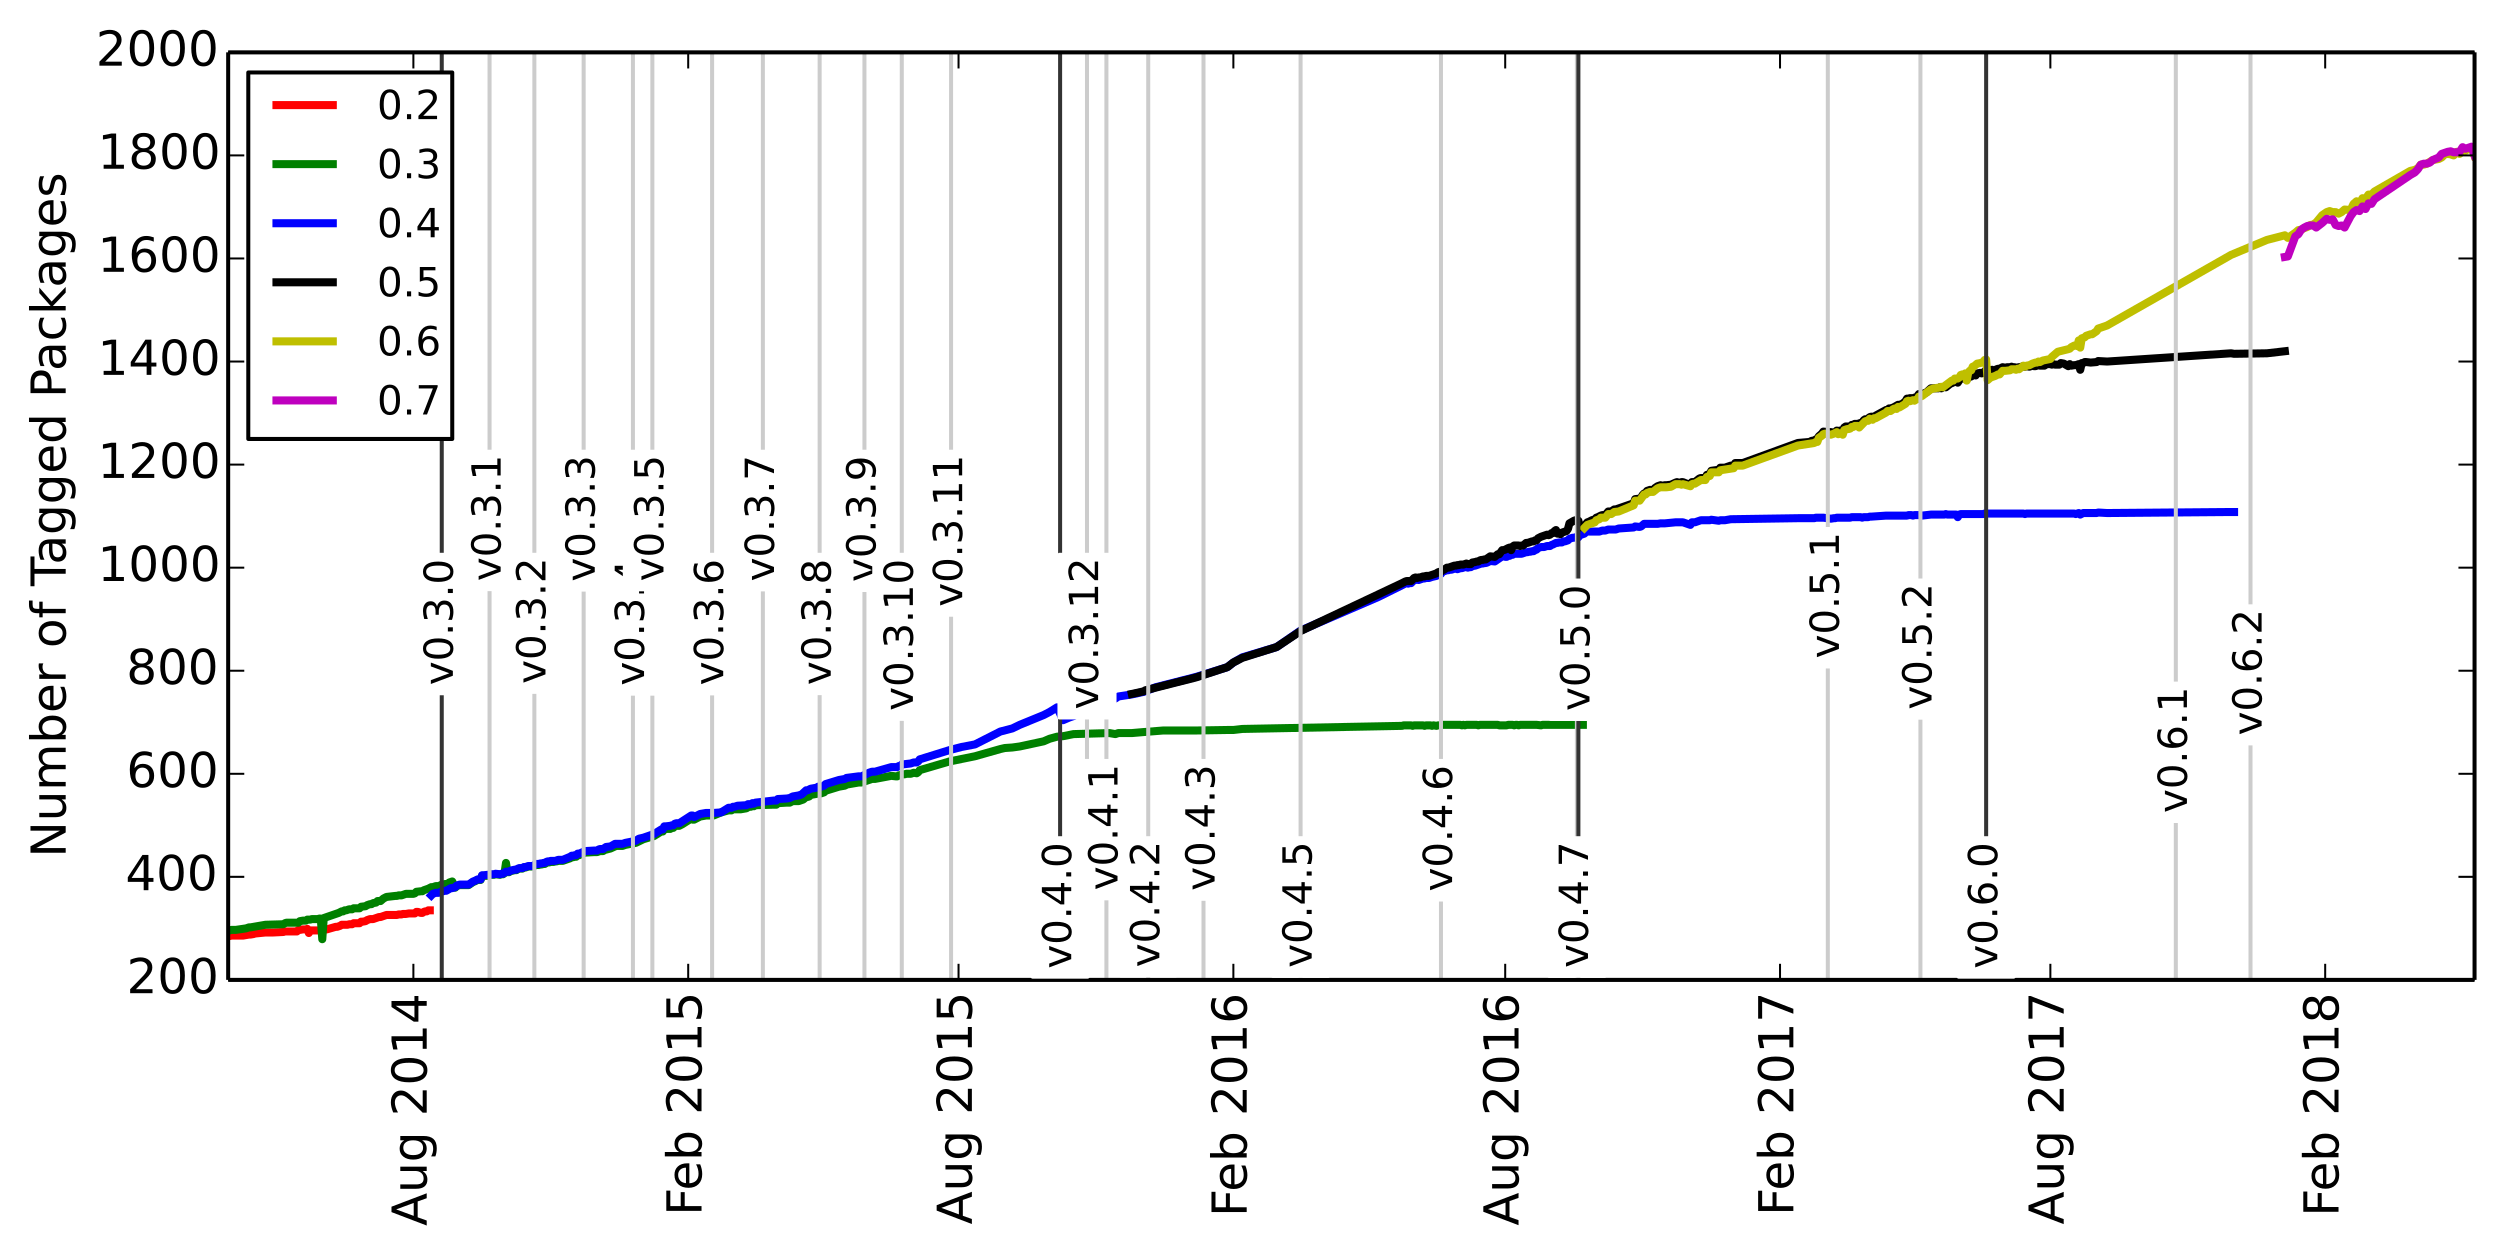 <?xml version="1.0" encoding="utf-8" standalone="no"?>
<!DOCTYPE svg PUBLIC "-//W3C//DTD SVG 1.1//EN"
  "http://www.w3.org/Graphics/SVG/1.1/DTD/svg11.dtd">
<!-- Created with matplotlib (http://matplotlib.org/) -->
<svg height="311pt" version="1.1" viewBox="0 0 621 311" width="621pt" xmlns="http://www.w3.org/2000/svg" xmlns:xlink="http://www.w3.org/1999/xlink">
 <defs>
  <style type="text/css">
*{stroke-linecap:butt;stroke-linejoin:round;}
  </style>
 </defs>
 <g id="figure_1">
  <g id="patch_1">
   <path d="
M0 311.719
L621.878 311.719
L621.878 0
L0 0
z
" style="fill:#ffffff;"/>
  </g>
  <g id="axes_1">
   <g id="patch_2">
    <path d="
M56.678 243.407
L614.678 243.407
L614.678 13.007
L56.678 13.007
z
" style="fill:#ffffff;"/>
   </g>
   <g id="line2d_1">
    <path clip-path="url(#pe067ca5dee)" d="
M106.764 226.127
L106.393 226.127
L106.022 226.383
L105.651 226.383
L105.28 226.511
L104.909 226.767
L104.538 226.767
L103.796 226.511
L103.425 226.511
L103.054 226.895
L102.683 226.895
L101.941 226.895
L101.57 226.895
L100.828 227.023
L100.457 227.023
L100.086 227.023
L99.715 227.151
L99.344 227.151
L98.973 227.151
L98.602 227.279
L98.231 227.279
L97.118 227.279
L96.747 227.279
L96.376 227.279
L96.005 227.279
L95.263 227.535
L94.521 227.791
L94.15 227.791
L93.779 227.919
L93.408 228.047
L92.665 228.303
L92.294 228.303
L91.924 228.303
L91.552 228.431
L91.181 228.559
L90.811 228.815
L90.069 228.943
L89.697 228.943
L89.326 229.327
L88.955 229.327
L88.584 229.327
L88.213 229.327
L87.842 229.327
L87.471 229.583
L86.729 229.583
L86.358 229.711
L85.987 229.711
L85.616 229.711
L85.245 229.711
L84.874 229.711
L84.503 229.967
L84.132 230.095
L83.761 230.223
L83.39 230.223
L81.164 230.863
L80.793 230.863
L80.422 230.991
L80.051 230.991
L79.68 231.119
L79.309 231.119
L78.938 231.119
L78.567 231.119
L78.196 231.119
L77.825 231.119
L77.454 231.119
L77.083 231.119
L76.712 231.759
L76.341 230.735
L75.97 230.863
L75.599 230.863
L75.228 230.863
L74.486 230.991
L74.115 230.991
L73.744 231.375
L73.373 231.375
L73.002 231.375
L72.631 231.375
L72.26 231.375
L71.889 231.375
L71.518 231.375
L71.147 231.375
L70.776 231.375
L70.405 231.503
L67.808 231.631
L67.066 231.631
L65.953 231.631
L63.356 231.887
L62.985 232.015
L62.243 232.143
L61.872 232.143
L61.13 232.271
L60.388 232.399
L60.017 232.399
L59.275 232.399
L58.904 232.399
L58.533 232.399
L58.161 232.399
L57.791 232.399
L57.419 232.399
L57.048 232.527
L56.678 232.527" style="fill:none;stroke:#ff0000;stroke-linecap:square;stroke-width:2;"/>
   </g>
   <g id="line2d_2">
    <path clip-path="url(#pe067ca5dee)" d="
M393.184 180.047
L383.167 180.047
L382.796 180.175
L381.683 180.047
L377.602 180.047
L377.231 180.175
L376.86 180.047
L376.489 180.047
L376.118 180.175
L375.747 180.047
L374.634 180.047
L374.263 180.175
L372.408 180.175
L372.037 180.047
L367.584 180.047
L367.213 180.175
L366.842 180.047
L364.245 180.047
L363.874 180.175
L363.503 180.047
L363.132 180.175
L362.761 180.047
L358.309 180.047
L357.938 180.175
L357.196 180.175
L356.825 180.303
L356.083 180.175
L355.712 180.303
L355.341 180.175
L354.228 180.175
L353.857 180.303
L353.486 180.175
L351.26 180.175
L350.889 180.303
L350.518 180.175
L348.663 180.175
L348.292 180.303
L308.594 181.071
L306.368 181.327
L304.884 181.327
L297.092 181.455
L288.93 181.455
L284.107 181.839
L281.139 182.095
L277.8 182.095
L277.058 182.351
L275.574 182.095
L266.67 182.351
L264.072 182.863
L262.588 182.991
L260.733 183.503
L259.249 184.143
L253.313 185.423
L251.458 185.679
L249.603 185.807
L248.49 186.063
L242.183 187.855
L235.876 189.135
L228.455 191.311
L228.084 191.823
L227.713 192.079
L226.971 191.951
L226.229 192.207
L225.116 192.207
L224.745 192.335
L224.003 192.335
L223.632 192.591
L223.261 192.591
L222.89 192.847
L222.519 192.847
L221.406 192.719
L217.325 193.487
L216.583 193.487
L213.986 194.383
L213.244 194.383
L210.276 194.895
L209.905 195.151
L208.421 195.407
L205.082 196.431
L204.711 196.815
L203.969 197.071
L203.227 197.071
L202.856 197.199
L201.372 197.455
L201.001 197.839
L200.63 197.967
L200.259 197.967
L199.517 198.607
L198.404 198.991
L196.92 198.991
L196.178 199.375
L195.435 199.375
L193.209 199.503
L192.838 199.887
L192.096 199.887
L187.644 200.015
L187.273 200.271
L186.902 200.143
L186.531 200.399
L186.16 200.399
L185.789 200.527
L185.418 200.783
L183.934 201.039
L182.079 201.039
L181.708 201.295
L180.966 201.295
L179.111 201.807
L177.256 202.575
L175.401 202.575
L173.917 202.831
L172.433 203.599
L172.062 203.599
L171.691 203.343
L169.465 204.751
L168.723 205.135
L167.981 205.135
L167.61 205.263
L167.239 205.647
L166.868 205.647
L166.497 205.903
L165.013 205.903
L164.642 206.543
L164.271 206.543
L162.416 207.695
L159.818 208.463
L157.963 209.359
L155.366 209.871
L154.624 210.127
L153.14 210.127
L152.769 210.255
L151.656 210.767
L150.172 211.151
L149.801 211.407
L149.059 211.407
L148.317 211.663
L147.575 211.663
L145.349 211.791
L143.865 212.431
L143.494 212.431
L143.123 212.815
L142.752 212.815
L142.381 212.943
L142.01 212.943
L141.639 213.199
L139.784 213.839
L138.671 213.839
L138.3 213.967
L137.929 213.967
L137.558 214.095
L136.816 214.095
L136.445 214.223
L136.074 214.223
L135.703 214.351
L135.332 214.607
L134.961 214.607
L134.59 214.735
L134.219 214.735
L133.848 214.863
L133.106 214.863
L132.364 215.247
L131.251 215.247
L130.509 215.503
L130.138 215.503
L129.767 215.759
L129.025 215.759
L128.654 215.887
L128.283 216.143
L127.912 216.143
L126.799 216.399
L126.428 216.655
L126.056 216.655
L125.685 214.351
L125.314 216.911
L124.943 217.167
L124.572 217.167
L124.201 217.295
L123.088 217.167
L122.717 217.295
L121.975 217.295
L121.233 217.551
L119.749 217.551
L119.378 218.575
L118.636 218.575
L117.894 218.959
L117.523 219.087
L116.41 219.855
L114.184 219.855
L113.442 220.111
L113.071 220.495
L112.329 218.959
L111.587 219.215
L111.216 219.599
L110.474 219.599
L110.103 219.727
L109.732 219.727
L108.99 220.111
L108.248 220.111
L107.506 220.367
L107.135 220.367
L106.393 220.751
L105.28 221.135
L104.909 221.391
L104.538 221.391
L103.425 221.519
L103.054 221.903
L102.683 222.031
L100.828 222.031
L99.715 222.415
L98.973 222.415
L98.602 222.543
L98.231 222.543
L96.005 222.799
L95.263 223.183
L94.521 223.823
L93.779 223.823
L93.408 224.207
L92.665 224.335
L92.294 224.591
L91.924 224.591
L91.181 224.847
L90.811 225.103
L89.697 225.231
L89.326 225.615
L87.842 225.615
L87.471 225.871
L86.729 225.871
L85.987 226.127
L85.616 226.127
L85.245 226.383
L84.874 226.383
L84.132 226.767
L80.422 228.047
L80.051 233.295
L79.68 228.175
L79.309 228.175
L78.938 228.303
L77.454 228.303
L77.083 228.431
L76.341 228.431
L75.97 228.687
L75.228 228.687
L74.486 228.815
L74.115 229.199
L71.147 229.199
L70.776 229.327
L70.405 229.583
L65.953 229.711
L62.243 230.351
L61.872 230.351
L61.13 230.607
L58.533 230.991
L57.419 230.991
L57.048 231.119
L56.678 231.119
L56.678 231.119" style="fill:none;stroke:#008000;stroke-linecap:square;stroke-width:2;"/>
   </g>
   <g id="line2d_3">
    <path clip-path="url(#pe067ca5dee)" d="
M554.945 127.183
L554.203 127.183
L523.409 127.439
L521.183 127.311
L520.812 127.439
L517.473 127.439
L516.731 127.823
L516.36 127.439
L515.618 127.695
L515.247 127.567
L503.374 127.567
L503.003 127.695
L502.632 127.567
L492.986 127.567
L492.615 127.695
L487.05 127.695
L486.679 127.823
L486.308 128.463
L485.937 127.823
L483.711 127.823
L483.34 127.695
L482.969 127.823
L479.63 127.823
L477.404 128.079
L477.033 127.951
L475.549 127.951
L475.178 128.079
L474.806 127.951
L474.064 127.951
L473.693 128.079
L468.499 128.079
L464.789 128.335
L464.418 128.335
L464.047 128.463
L462.934 128.463
L462.563 128.591
L462.192 128.463
L459.966 128.463
L459.595 128.591
L456.256 128.591
L455.885 128.719
L455.514 128.719
L454.772 128.847
L452.917 128.591
L451.062 128.591
L450.691 128.719
L446.61 128.719
L429.914 128.975
L428.43 129.231
L427.317 129.231
L426.946 129.359
L425.091 129.103
L424.72 129.231
L422.494 129.231
L421.01 129.743
L420.268 129.743
L419.897 130.383
L418.042 129.743
L416.187 129.743
L413.59 129.999
L412.477 129.999
L411.735 130.127
L408.396 130.127
L407.654 130.767
L407.283 130.895
L406.17 130.767
L405.799 131.023
L402.088 131.279
L401.346 131.535
L399.491 131.535
L398.749 131.791
L398.007 131.791
L397.265 132.047
L394.297 132.047
L393.926 132.175
L393.555 132.559
L392.442 132.943
L392.071 133.455
L391.329 133.455
L390.958 133.583
L390.587 133.583
L389.845 133.839
L389.474 134.223
L388.732 134.479
L388.361 134.479
L387.99 134.735
L387.248 134.735
L386.877 134.863
L386.506 134.863
L385.764 135.247
L385.393 135.375
L385.022 135.631
L384.28 135.631
L383.538 135.887
L382.796 135.887
L382.054 136.143
L381.683 136.527
L381.312 136.655
L380.941 136.911
L380.57 136.911
L380.199 137.039
L379.828 137.039
L379.457 137.167
L379.086 137.167
L377.973 137.551
L376.118 137.551
L375.747 137.807
L375.376 137.807
L375.005 138.063
L374.634 138.063
L374.263 138.319
L373.892 138.319
L373.521 138.191
L373.15 138.191
L371.295 139.471
L370.181 139.343
L369.439 139.727
L369.068 139.855
L368.697 139.855
L368.326 139.983
L367.955 139.983
L366.471 140.495
L365.729 140.623
L365.358 140.879
L364.987 140.879
L364.616 141.007
L364.245 140.879
L363.874 140.879
L363.132 141.135
L362.761 141.135
L362.019 141.391
L361.648 141.263
L361.277 141.263
L360.535 141.519
L360.164 141.519
L359.793 141.647
L359.422 141.647
L358.309 142.031
L357.938 142.543
L357.567 142.543
L357.196 142.671
L356.825 143.055
L355.712 143.311
L354.97 143.567
L354.228 143.567
L353.857 143.695
L353.486 143.695
L352.373 144.079
L352.002 143.951
L351.631 144.079
L351.26 144.079
L350.518 144.847
L350.147 144.847
L349.776 144.975
L349.405 144.847
L349.034 144.975
L348.292 145.359
L342.356 148.303
L323.063 156.623
L317.127 160.719
L308.594 163.279
L306.368 164.559
L304.884 165.711
L297.092 168.143
L287.075 170.703
L284.107 171.855
L281.139 172.495
L277.8 173.007
L277.058 173.519
L275.574 173.647
L271.122 175.055
L266.67 177.871
L265.556 178.255
L264.072 178.895
L262.588 175.695
L260.733 176.847
L259.249 177.615
L253.313 180.047
L251.458 180.943
L248.49 181.711
L242.183 184.911
L238.844 185.551
L235.876 186.319
L228.455 188.623
L228.084 189.135
L227.713 189.391
L226.971 189.391
L226.229 189.647
L224.003 189.903
L223.632 190.287
L223.261 190.287
L222.89 190.543
L221.406 190.543
L217.325 191.695
L216.583 191.695
L215.841 191.951
L215.099 192.335
L213.986 192.847
L213.244 192.847
L210.276 193.231
L209.905 193.487
L208.421 193.743
L205.082 194.767
L204.711 195.151
L203.969 195.407
L203.227 195.407
L202.856 195.663
L201.372 195.919
L200.63 196.303
L200.259 196.303
L199.146 197.327
L198.404 197.583
L196.92 197.839
L196.178 198.223
L195.435 198.351
L193.209 198.479
L192.838 198.863
L192.096 198.863
L187.644 199.375
L187.273 199.631
L186.902 199.503
L186.531 199.759
L185.789 199.759
L185.418 200.015
L183.192 200.143
L182.45 200.399
L182.079 200.399
L181.708 200.655
L180.966 200.655
L179.111 201.807
L177.256 201.935
L175.401 201.935
L173.917 202.191
L172.433 202.959
L172.062 202.575
L171.691 202.575
L168.723 204.495
L167.981 204.495
L167.61 204.623
L167.239 205.007
L166.868 205.007
L166.497 205.135
L165.384 205.263
L165.013 205.263
L164.642 206.031
L164.271 206.031
L162.416 207.183
L159.818 208.079
L158.705 208.335
L157.963 208.847
L155.366 209.359
L154.624 209.615
L152.769 209.615
L151.656 210.255
L150.543 210.383
L149.801 210.895
L149.059 210.895
L148.688 211.023
L148.317 211.279
L147.575 211.279
L145.349 211.407
L143.865 212.047
L143.494 212.047
L143.123 212.431
L142.752 212.431
L142.381 212.559
L142.01 212.559
L141.639 212.815
L139.784 213.583
L138.671 213.583
L137.929 213.839
L136.816 213.839
L136.445 213.967
L136.074 213.967
L135.703 214.095
L135.332 214.351
L134.961 214.351
L134.59 214.479
L134.219 214.479
L133.848 214.607
L133.106 214.607
L132.364 215.119
L131.251 215.119
L130.509 215.375
L130.138 215.375
L129.767 215.631
L129.025 215.631
L128.654 215.759
L128.283 216.015
L127.912 216.015
L126.799 216.271
L126.428 216.527
L125.685 216.527
L124.943 217.039
L124.572 217.039
L124.201 217.167
L123.088 217.039
L122.717 217.167
L121.975 217.167
L121.604 217.295
L121.233 217.295
L120.12 217.423
L119.749 217.423
L119.378 218.447
L118.636 218.447
L117.894 218.831
L117.523 218.959
L116.41 219.727
L114.184 219.727
L113.442 219.983
L113.071 220.367
L112.329 220.623
L111.958 220.623
L110.845 221.263
L110.474 221.263
L110.103 221.391
L109.732 221.391
L108.99 221.775
L108.248 221.775
L107.506 222.031
L107.135 222.415
L107.135 222.415" style="fill:none;stroke:#0000ff;stroke-linecap:square;stroke-width:2;"/>
   </g>
   <g id="line2d_4">
    <path clip-path="url(#pe067ca5dee)" d="
M567.559 87.247
L563.107 87.759
L554.945 87.887
L554.203 87.759
L523.409 89.807
L521.183 89.679
L520.812 89.935
L519.328 90.063
L518.215 89.935
L517.844 89.935
L517.473 90.191
L517.102 90.191
L516.731 91.855
L516.36 90.447
L515.618 90.703
L515.247 90.703
L514.505 90.831
L514.134 90.447
L513.763 90.959
L512.65 90.319
L511.908 90.191
L511.537 90.575
L510.424 90.575
L510.053 90.447
L509.681 90.575
L509.31 90.447
L508.568 90.447
L508.197 90.575
L507.826 90.831
L506.713 90.831
L506.342 90.703
L505.6 90.959
L505.229 90.959
L504.858 90.831
L504.116 91.087
L503.374 90.959
L503.003 91.087
L502.632 90.959
L502.261 91.087
L500.777 91.343
L500.406 91.215
L500.035 91.215
L499.664 91.087
L499.293 91.215
L498.551 91.215
L498.18 91.343
L497.438 91.215
L496.696 91.599
L496.325 91.599
L495.954 91.727
L495.212 92.111
L494.841 91.855
L493.728 92.239
L493.357 92.111
L492.986 92.239
L492.615 92.623
L492.244 92.751
L491.873 92.623
L491.131 92.751
L490.76 93.263
L490.389 93.135
L490.018 93.263
L489.647 93.519
L489.276 93.519
L488.905 93.903
L488.534 93.647
L488.163 93.647
L487.792 94.031
L487.421 93.903
L487.05 93.903
L486.308 95.055
L485.937 94.799
L485.566 94.799
L484.824 95.183
L484.453 95.311
L483.34 96.207
L482.969 96.079
L482.598 96.207
L482.227 96.463
L481.856 96.207
L481.485 96.463
L479.63 96.463
L478.517 97.487
L477.033 97.999
L476.662 97.871
L475.92 98.895
L475.549 98.767
L475.178 99.023
L474.806 98.895
L474.435 98.895
L474.064 99.023
L473.693 99.023
L473.322 99.663
L472.58 100.303
L471.838 100.559
L471.467 100.559
L470.354 101.199
L469.612 101.455
L469.241 101.455
L468.87 101.839
L468.499 101.839
L465.902 103.247
L465.531 103.631
L465.16 103.503
L464.789 103.503
L464.418 103.631
L463.676 104.271
L463.305 104.143
L462.934 104.399
L462.563 105.039
L462.192 105.039
L461.45 105.295
L460.708 105.295
L460.337 105.551
L459.966 105.551
L459.224 106.191
L458.853 105.935
L458.482 105.935
L458.111 106.191
L457.74 106.959
L457.369 107.087
L456.998 106.959
L456.627 107.087
L456.256 106.959
L455.885 107.343
L455.514 107.471
L454.772 107.343
L452.917 107.215
L452.546 107.727
L451.804 108.367
L451.433 109.007
L451.062 109.135
L450.691 109.391
L449.949 109.519
L449.578 109.775
L446.61 110.031
L432.882 115.023
L431.027 115.023
L430.656 115.663
L429.914 115.663
L428.43 116.175
L427.317 116.175
L426.946 116.687
L425.091 116.943
L424.72 117.711
L423.978 117.967
L423.607 118.735
L422.494 118.735
L422.123 118.863
L421.01 119.759
L420.268 119.759
L419.897 120.527
L418.042 119.759
L417.671 119.759
L417.3 119.887
L416.929 119.887
L416.558 119.759
L416.187 119.887
L415.074 120.399
L413.961 120.527
L413.59 120.527
L412.848 120.655
L412.477 120.527
L411.735 120.783
L410.993 121.295
L410.622 121.935
L409.88 121.679
L409.138 121.935
L408.767 122.447
L408.396 122.575
L408.025 122.959
L407.654 123.599
L407.283 123.855
L406.17 123.983
L405.799 125.007
L401.346 126.543
L400.975 126.543
L400.233 127.055
L399.491 127.055
L398.749 127.951
L398.007 127.951
L397.636 128.079
L396.894 128.463
L396.523 128.591
L396.152 129.103
L395.781 129.103
L395.41 129.231
L394.668 129.615
L394.297 129.743
L393.555 130.639
L393.184 130.639
L392.442 131.023
L392.071 129.359
L391.329 129.231
L390.958 129.359
L389.845 129.999
L389.474 131.407
L389.103 131.919
L387.99 132.303
L387.619 132.687
L387.248 132.559
L386.877 132.559
L386.506 131.663
L386.135 131.919
L385.764 132.431
L385.393 132.431
L385.022 132.815
L384.651 132.943
L384.28 132.815
L382.796 133.327
L382.054 133.711
L381.683 134.223
L381.312 134.223
L380.941 134.479
L380.57 134.479
L379.457 134.863
L379.086 134.863
L378.344 135.503
L377.973 135.503
L377.602 135.631
L377.231 135.503
L376.118 135.503
L375.747 135.759
L375.376 136.655
L375.005 136.015
L374.634 136.143
L373.892 136.527
L373.521 136.655
L373.15 136.655
L372.408 137.679
L372.037 137.679
L371.295 138.319
L370.181 138.191
L369.068 138.959
L368.697 138.959
L368.326 139.087
L367.955 139.087
L367.584 139.215
L367.213 139.471
L366.842 139.471
L366.471 139.599
L365.729 139.727
L365.358 140.111
L364.616 140.111
L364.245 139.983
L363.503 140.239
L362.761 140.239
L362.39 140.367
L362.019 140.367
L361.648 140.495
L361.277 140.495
L359.793 141.007
L359.422 141.007
L358.68 141.519
L358.309 141.519
L357.938 142.031
L357.567 142.031
L357.196 142.159
L356.825 142.415
L354.97 143.055
L354.228 143.055
L353.857 143.183
L353.486 143.183
L352.744 143.439
L352.373 143.439
L352.002 143.567
L351.631 143.439
L351.26 143.567
L350.518 144.335
L349.405 144.335
L349.034 144.463
L348.292 144.847
L323.063 156.751
L317.127 160.719
L308.594 163.407
L306.368 164.559
L304.884 165.711
L297.092 168.271
L284.478 171.471
L284.107 171.727
L281.139 172.367
L281.139 172.367" style="fill:none;stroke:#000000;stroke-linecap:square;stroke-width:2;"/>
   </g>
   <g id="line2d_5">
    <path clip-path="url(#pe067ca5dee)" d="
M614.678 38.735
L613.935 36.687
L613.193 36.815
L612.451 37.455
L611.709 37.327
L610.967 38.223
L610.225 37.711
L609.483 38.607
L608.741 38.351
L607.999 38.223
L607.257 38.351
L606.515 39.119
L605.773 39.503
L604.289 39.759
L602.805 40.655
L602.063 40.911
L601.321 40.911
L600.579 41.807
L599.837 42.191
L598.724 42.447
L589.82 47.567
L589.078 48.335
L588.336 48.335
L587.594 49.359
L586.852 49.231
L586.11 50.511
L585.368 49.999
L584.626 50.639
L583.884 52.175
L582.4 52.047
L581.658 52.687
L580.916 53.071
L580.174 52.687
L579.431 52.687
L578.689 52.431
L577.947 52.687
L576.834 53.455
L575.35 55.247
L574.608 55.759
L573.866 55.887
L573.124 56.399
L572.382 56.655
L571.64 57.039
L570.898 57.167
L570.156 57.807
L568.301 59.087
L567.559 58.447
L563.107 59.599
L554.203 63.311
L523.409 80.847
L521.183 81.615
L520.812 82.255
L519.699 83.023
L519.328 83.023
L518.215 83.407
L517.844 83.791
L517.102 84.047
L516.731 86.351
L516.36 84.559
L515.989 85.967
L515.618 85.839
L515.247 85.839
L514.505 86.223
L514.134 86.607
L513.763 86.735
L511.166 87.375
L509.681 88.655
L509.31 89.167
L507.455 89.551
L506.713 89.935
L506.342 89.807
L505.971 90.063
L505.6 90.063
L504.858 90.319
L504.116 90.703
L503.374 90.831
L503.003 91.087
L502.632 90.831
L501.519 91.727
L501.148 91.599
L500.777 91.855
L500.406 91.727
L499.664 91.727
L499.293 91.983
L498.18 92.111
L497.438 92.111
L496.696 93.007
L496.325 93.007
L495.583 93.391
L494.47 93.775
L493.728 94.415
L493.357 89.295
L492.986 89.423
L492.615 89.935
L491.873 90.191
L491.131 90.319
L490.389 90.959
L490.018 91.087
L489.647 91.983
L489.276 92.111
L488.905 92.623
L488.534 94.543
L488.163 92.751
L487.792 93.135
L487.421 93.007
L487.05 93.135
L486.679 93.775
L486.308 94.031
L485.566 94.031
L485.195 94.543
L484.824 94.543
L482.598 96.207
L482.227 96.079
L481.485 96.335
L481.114 96.335
L480.743 96.463
L480.372 96.463
L479.63 96.719
L477.404 98.383
L477.033 98.511
L476.662 98.511
L476.291 99.151
L475.92 99.279
L475.549 99.535
L475.178 99.407
L474.435 99.663
L474.064 99.535
L473.693 99.663
L473.322 100.303
L471.838 101.199
L471.467 101.071
L471.096 101.583
L470.725 101.455
L470.354 101.583
L469.612 102.095
L468.87 102.095
L468.499 102.479
L465.902 103.887
L465.531 103.887
L465.16 104.271
L464.418 104.015
L464.047 104.527
L463.676 104.527
L463.305 104.655
L461.821 106.191
L461.45 105.807
L460.708 105.807
L460.337 106.063
L459.966 106.063
L459.595 106.447
L459.224 106.575
L458.853 106.575
L458.111 106.831
L457.74 107.983
L457.369 107.599
L456.627 107.855
L456.256 107.343
L455.514 107.727
L454.772 107.983
L453.288 107.727
L452.917 107.855
L452.546 108.239
L451.804 108.751
L451.433 109.775
L451.062 109.775
L450.691 110.031
L446.61 110.671
L432.882 115.663
L431.027 115.663
L430.656 116.303
L427.317 116.815
L426.946 117.327
L425.091 117.327
L424.72 118.223
L423.978 118.479
L423.607 119.247
L422.494 119.247
L421.01 120.143
L420.639 120.143
L420.268 120.271
L419.897 120.783
L418.042 120.271
L417.671 120.399
L417.3 120.271
L416.187 120.271
L415.074 120.911
L413.961 121.039
L412.477 121.039
L411.735 121.295
L410.622 122.191
L409.88 122.191
L409.138 122.447
L408.767 122.831
L408.396 122.831
L407.283 124.367
L406.17 124.367
L405.799 125.519
L402.088 127.055
L400.975 127.183
L400.233 127.695
L399.491 127.695
L398.749 128.591
L397.636 128.591
L397.265 128.975
L396.523 129.231
L396.152 129.743
L394.297 130.383
L393.555 131.151
L393.555 131.151" style="fill:none;stroke:#bfbf00;stroke-linecap:square;stroke-width:2;"/>
   </g>
   <g id="line2d_6">
    <path clip-path="url(#pe067ca5dee)" d="
M614.678 38.607
L613.935 36.431
L613.193 36.687
L612.451 36.943
L611.709 36.559
L610.967 37.711
L610.225 37.839
L609.483 37.839
L608.741 37.583
L607.999 37.711
L607.257 37.967
L606.515 38.223
L605.773 39.119
L604.289 39.759
L603.547 40.399
L602.805 40.655
L602.063 40.655
L601.321 40.911
L600.579 42.063
L599.837 42.831
L598.724 43.471
L589.82 49.487
L589.078 50.639
L588.336 50.511
L587.594 51.919
L586.852 51.279
L586.11 52.431
L585.368 52.175
L584.626 52.687
L583.884 53.711
L582.4 56.527
L581.658 56.015
L580.916 56.143
L580.174 55.887
L579.431 54.479
L578.689 54.607
L577.947 54.351
L576.834 55.375
L575.35 56.527
L574.608 56.015
L573.866 56.015
L573.124 56.143
L572.382 56.527
L571.64 57.039
L570.898 58.191
L570.156 58.703
L568.301 63.695
L567.559 63.823" style="fill:none;stroke:#bf00bf;stroke-linecap:square;stroke-width:2;"/>
   </g>
   <g id="line2d_7">
    <path clip-path="url(#pe067ca5dee)" d="
M109.732 243.407
L109.732 13.007" style="fill:none;stroke:#333333;stroke-linecap:square;"/>
   </g>
   <g id="line2d_8">
    <path clip-path="url(#pe067ca5dee)" d="
M121.604 243.407
L121.604 13.007" style="fill:none;stroke:#cccccc;stroke-linecap:square;"/>
   </g>
   <g id="line2d_9">
    <path clip-path="url(#pe067ca5dee)" d="
M132.735 243.407
L132.735 13.007" style="fill:none;stroke:#cccccc;stroke-linecap:square;"/>
   </g>
   <g id="line2d_10">
    <path clip-path="url(#pe067ca5dee)" d="
M144.978 243.407
L144.978 13.007" style="fill:none;stroke:#cccccc;stroke-linecap:square;"/>
   </g>
   <g id="line2d_11">
    <path clip-path="url(#pe067ca5dee)" d="
M157.221 243.407
L157.221 13.007" style="fill:none;stroke:#cccccc;stroke-linecap:square;"/>
   </g>
   <g id="line2d_12">
    <path clip-path="url(#pe067ca5dee)" d="
M162.045 243.407
L162.045 13.007" style="fill:none;stroke:#cccccc;stroke-linecap:square;"/>
   </g>
   <g id="line2d_13">
    <path clip-path="url(#pe067ca5dee)" d="
M176.885 243.407
L176.885 13.007" style="fill:none;stroke:#cccccc;stroke-linecap:square;"/>
   </g>
   <g id="line2d_14">
    <path clip-path="url(#pe067ca5dee)" d="
M189.499 243.407
L189.499 13.007" style="fill:none;stroke:#cccccc;stroke-linecap:square;"/>
   </g>
   <g id="line2d_15">
    <path clip-path="url(#pe067ca5dee)" d="
M203.598 243.407
L203.598 13.007" style="fill:none;stroke:#cccccc;stroke-linecap:square;"/>
   </g>
   <g id="line2d_16">
    <path clip-path="url(#pe067ca5dee)" d="
M214.728 243.407
L214.728 13.007" style="fill:none;stroke:#cccccc;stroke-linecap:square;"/>
   </g>
   <g id="line2d_17">
    <path clip-path="url(#pe067ca5dee)" d="
M224.003 243.407
L224.003 13.007" style="fill:none;stroke:#cccccc;stroke-linecap:square;"/>
   </g>
   <g id="line2d_18">
    <path clip-path="url(#pe067ca5dee)" d="
M236.247 243.407
L236.247 13.007" style="fill:none;stroke:#cccccc;stroke-linecap:square;"/>
   </g>
   <g id="line2d_19">
    <path clip-path="url(#pe067ca5dee)" d="
M270.009 243.407
L270.009 13.007" style="fill:none;stroke:#cccccc;stroke-linecap:square;"/>
   </g>
   <g id="line2d_20">
    <path clip-path="url(#pe067ca5dee)" d="
M263.33 243.407
L263.33 13.007" style="fill:none;stroke:#333333;stroke-linecap:square;"/>
   </g>
   <g id="line2d_21">
    <path clip-path="url(#pe067ca5dee)" d="
M274.832 243.407
L274.832 13.007" style="fill:none;stroke:#cccccc;stroke-linecap:square;"/>
   </g>
   <g id="line2d_22">
    <path clip-path="url(#pe067ca5dee)" d="
M285.22 243.407
L285.22 13.007" style="fill:none;stroke:#cccccc;stroke-linecap:square;"/>
   </g>
   <g id="line2d_23">
    <path clip-path="url(#pe067ca5dee)" d="
M298.947 243.407
L298.947 13.007" style="fill:none;stroke:#cccccc;stroke-linecap:square;"/>
   </g>
   <g id="line2d_24">
    <path clip-path="url(#pe067ca5dee)" d="
M323.063 243.407
L323.063 13.007" style="fill:none;stroke:#cccccc;stroke-linecap:square;"/>
   </g>
   <g id="line2d_25">
    <path clip-path="url(#pe067ca5dee)" d="
M357.938 243.407
L357.938 13.007" style="fill:none;stroke:#cccccc;stroke-linecap:square;"/>
   </g>
   <g id="line2d_26">
    <path clip-path="url(#pe067ca5dee)" d="
M391.7 243.407
L391.7 13.007" style="fill:none;stroke:#cccccc;stroke-linecap:square;"/>
   </g>
   <g id="line2d_27">
    <path clip-path="url(#pe067ca5dee)" d="
M392.071 243.407
L392.071 13.007" style="fill:none;stroke:#333333;stroke-linecap:square;"/>
   </g>
   <g id="line2d_28">
    <path clip-path="url(#pe067ca5dee)" d="
M454.03 243.407
L454.03 13.007" style="fill:none;stroke:#cccccc;stroke-linecap:square;"/>
   </g>
   <g id="line2d_29">
    <path clip-path="url(#pe067ca5dee)" d="
M477.033 243.407
L477.033 13.007" style="fill:none;stroke:#cccccc;stroke-linecap:square;"/>
   </g>
   <g id="line2d_30">
    <path clip-path="url(#pe067ca5dee)" d="
M493.357 243.407
L493.357 13.007" style="fill:none;stroke:#333333;stroke-linecap:square;"/>
   </g>
   <g id="line2d_31">
    <path clip-path="url(#pe067ca5dee)" d="
M540.475 243.407
L540.475 13.007" style="fill:none;stroke:#cccccc;stroke-linecap:square;"/>
   </g>
   <g id="line2d_32">
    <path clip-path="url(#pe067ca5dee)" d="
M559.026 243.407
L559.026 13.007" style="fill:none;stroke:#cccccc;stroke-linecap:square;"/>
   </g>
   <g id="matplotlib.axis_1">
    <g id="xtick_1">
     <g id="line2d_33">
      <defs>
       <path d="
M0 0
L0 -4" id="m93b0483c22" style="stroke:#000000;stroke-width:0.5;"/>
      </defs>
      <g>
       <use style="stroke:#000000;stroke-width:0.5;" x="102.683" xlink:href="#m93b0483c22" y="243.407"/>
      </g>
     </g>
     <g id="line2d_34">
      <defs>
       <path d="
M0 0
L0 4" id="m741efc42ff" style="stroke:#000000;stroke-width:0.5;"/>
      </defs>
      <g>
       <use style="stroke:#000000;stroke-width:0.5;" x="102.683" xlink:href="#m741efc42ff" y="13.007"/>
      </g>
     </g>
     <g id="text_1">
      <!-- Aug 2014 -->
      <defs>
       <path d="
M12.406 8.297
L28.516 8.297
L28.516 63.922
L10.984 60.406
L10.984 69.391
L28.422 72.906
L38.281 72.906
L38.281 8.297
L54.391 8.297
L54.391 0
L12.406 0
z
" id="DejaVuSans-31"/>
       <path d="
M31.781 66.406
Q24.172 66.406 20.328 58.906
Q16.5 51.422 16.5 36.375
Q16.5 21.391 20.328 13.891
Q24.172 6.391 31.781 6.391
Q39.453 6.391 43.281 13.891
Q47.125 21.391 47.125 36.375
Q47.125 51.422 43.281 58.906
Q39.453 66.406 31.781 66.406
M31.781 74.219
Q44.047 74.219 50.516 64.516
Q56.984 54.828 56.984 36.375
Q56.984 17.969 50.516 8.266
Q44.047 -1.422 31.781 -1.422
Q19.531 -1.422 13.062 8.266
Q6.594 17.969 6.594 36.375
Q6.594 54.828 13.062 64.516
Q19.531 74.219 31.781 74.219" id="DejaVuSans-30"/>
       <path id="DejaVuSans-20"/>
       <path d="
M19.188 8.297
L53.609 8.297
L53.609 0
L7.328 0
L7.328 8.297
Q12.938 14.109 22.625 23.891
Q32.328 33.688 34.812 36.531
Q39.547 41.844 41.422 45.531
Q43.312 49.219 43.312 52.781
Q43.312 58.594 39.234 62.25
Q35.156 65.922 28.609 65.922
Q23.969 65.922 18.812 64.312
Q13.672 62.703 7.812 59.422
L7.812 69.391
Q13.766 71.781 18.938 73
Q24.125 74.219 28.422 74.219
Q39.75 74.219 46.484 68.547
Q53.219 62.891 53.219 53.422
Q53.219 48.922 51.531 44.891
Q49.859 40.875 45.406 35.406
Q44.188 33.984 37.641 27.219
Q31.109 20.453 19.188 8.297" id="DejaVuSans-32"/>
       <path d="
M34.188 63.188
L20.797 26.906
L47.609 26.906
z

M28.609 72.906
L39.797 72.906
L67.578 0
L57.328 0
L50.688 18.703
L17.828 18.703
L11.188 0
L0.781 0
z
" id="DejaVuSans-41"/>
       <path d="
M8.5 21.578
L8.5 54.688
L17.484 54.688
L17.484 21.922
Q17.484 14.156 20.5 10.266
Q23.531 6.391 29.594 6.391
Q36.859 6.391 41.078 11.031
Q45.312 15.672 45.312 23.688
L45.312 54.688
L54.297 54.688
L54.297 0
L45.312 0
L45.312 8.406
Q42.047 3.422 37.719 1
Q33.406 -1.422 27.688 -1.422
Q18.266 -1.422 13.375 4.438
Q8.5 10.297 8.5 21.578
M31.109 56
z
" id="DejaVuSans-75"/>
       <path d="
M45.406 27.984
Q45.406 37.75 41.375 43.109
Q37.359 48.484 30.078 48.484
Q22.859 48.484 18.828 43.109
Q14.797 37.75 14.797 27.984
Q14.797 18.266 18.828 12.891
Q22.859 7.516 30.078 7.516
Q37.359 7.516 41.375 12.891
Q45.406 18.266 45.406 27.984
M54.391 6.781
Q54.391 -7.172 48.188 -13.984
Q42 -20.797 29.203 -20.797
Q24.469 -20.797 20.266 -20.094
Q16.062 -19.391 12.109 -17.922
L12.109 -9.188
Q16.062 -11.328 19.922 -12.344
Q23.781 -13.375 27.781 -13.375
Q36.625 -13.375 41.016 -8.766
Q45.406 -4.156 45.406 5.172
L45.406 9.625
Q42.625 4.781 38.281 2.391
Q33.938 0 27.875 0
Q17.828 0 11.672 7.656
Q5.516 15.328 5.516 27.984
Q5.516 40.672 11.672 48.328
Q17.828 56 27.875 56
Q33.938 56 38.281 53.609
Q42.625 51.219 45.406 46.391
L45.406 54.688
L54.391 54.688
z
" id="DejaVuSans-67"/>
       <path d="
M37.797 64.312
L12.891 25.391
L37.797 25.391
z

M35.203 72.906
L47.609 72.906
L47.609 25.391
L58.016 25.391
L58.016 17.188
L47.609 17.188
L47.609 0
L37.797 0
L37.797 17.188
L4.891 17.188
L4.891 26.703
z
" id="DejaVuSans-34"/>
      </defs>
      <g transform="translate(105.994 304.519)rotate(-90.0)scale(0.12 -0.12)">
       <use xlink:href="#DejaVuSans-41"/>
       <use x="68.408" xlink:href="#DejaVuSans-75"/>
       <use x="131.787" xlink:href="#DejaVuSans-67"/>
       <use x="195.264" xlink:href="#DejaVuSans-20"/>
       <use x="227.051" xlink:href="#DejaVuSans-32"/>
       <use x="290.674" xlink:href="#DejaVuSans-30"/>
       <use x="354.297" xlink:href="#DejaVuSans-31"/>
       <use x="417.92" xlink:href="#DejaVuSans-34"/>
      </g>
     </g>
    </g>
    <g id="xtick_2">
     <g id="line2d_35">
      <g>
       <use style="stroke:#000000;stroke-width:0.5;" x="170.949" xlink:href="#m93b0483c22" y="243.407"/>
      </g>
     </g>
     <g id="line2d_36">
      <g>
       <use style="stroke:#000000;stroke-width:0.5;" x="170.949" xlink:href="#m741efc42ff" y="13.007"/>
      </g>
     </g>
     <g id="text_2">
      <!-- Feb 2015 -->
      <defs>
       <path d="
M10.797 72.906
L49.516 72.906
L49.516 64.594
L19.828 64.594
L19.828 46.734
Q21.969 47.469 24.109 47.828
Q26.266 48.188 28.422 48.188
Q40.625 48.188 47.75 41.5
Q54.891 34.812 54.891 23.391
Q54.891 11.625 47.562 5.094
Q40.234 -1.422 26.906 -1.422
Q22.312 -1.422 17.547 -0.641
Q12.797 0.141 7.719 1.703
L7.719 11.625
Q12.109 9.234 16.797 8.062
Q21.484 6.891 26.703 6.891
Q35.156 6.891 40.078 11.328
Q45.016 15.766 45.016 23.391
Q45.016 31 40.078 35.438
Q35.156 39.891 26.703 39.891
Q22.75 39.891 18.812 39.016
Q14.891 38.141 10.797 36.281
z
" id="DejaVuSans-35"/>
       <path d="
M9.812 72.906
L51.703 72.906
L51.703 64.594
L19.672 64.594
L19.672 43.109
L48.578 43.109
L48.578 34.812
L19.672 34.812
L19.672 0
L9.812 0
z
" id="DejaVuSans-46"/>
       <path d="
M56.203 29.594
L56.203 25.203
L14.891 25.203
Q15.484 15.922 20.484 11.062
Q25.484 6.203 34.422 6.203
Q39.594 6.203 44.453 7.469
Q49.312 8.734 54.109 11.281
L54.109 2.781
Q49.266 0.734 44.188 -0.344
Q39.109 -1.422 33.891 -1.422
Q20.797 -1.422 13.156 6.188
Q5.516 13.812 5.516 26.812
Q5.516 40.234 12.766 48.109
Q20.016 56 32.328 56
Q43.359 56 49.781 48.891
Q56.203 41.797 56.203 29.594
M47.219 32.234
Q47.125 39.594 43.094 43.984
Q39.062 48.391 32.422 48.391
Q24.906 48.391 20.391 44.141
Q15.875 39.891 15.188 32.172
z
" id="DejaVuSans-65"/>
       <path d="
M48.688 27.297
Q48.688 37.203 44.609 42.844
Q40.531 48.484 33.406 48.484
Q26.266 48.484 22.188 42.844
Q18.109 37.203 18.109 27.297
Q18.109 17.391 22.188 11.75
Q26.266 6.109 33.406 6.109
Q40.531 6.109 44.609 11.75
Q48.688 17.391 48.688 27.297
M18.109 46.391
Q20.953 51.266 25.266 53.625
Q29.594 56 35.594 56
Q45.562 56 51.781 48.094
Q58.016 40.188 58.016 27.297
Q58.016 14.406 51.781 6.484
Q45.562 -1.422 35.594 -1.422
Q29.594 -1.422 25.266 0.953
Q20.953 3.328 18.109 8.203
L18.109 0
L9.078 0
L9.078 75.984
L18.109 75.984
z
" id="DejaVuSans-62"/>
      </defs>
      <g transform="translate(174.26 301.956)rotate(-90.0)scale(0.12 -0.12)">
       <use xlink:href="#DejaVuSans-46"/>
       <use x="52.02" xlink:href="#DejaVuSans-65"/>
       <use x="113.543" xlink:href="#DejaVuSans-62"/>
       <use x="177.02" xlink:href="#DejaVuSans-20"/>
       <use x="208.807" xlink:href="#DejaVuSans-32"/>
       <use x="272.43" xlink:href="#DejaVuSans-30"/>
       <use x="336.053" xlink:href="#DejaVuSans-31"/>
       <use x="399.676" xlink:href="#DejaVuSans-35"/>
      </g>
     </g>
    </g>
    <g id="xtick_3">
     <g id="line2d_37">
      <g>
       <use style="stroke:#000000;stroke-width:0.5;" x="238.102" xlink:href="#m93b0483c22" y="243.407"/>
      </g>
     </g>
     <g id="line2d_38">
      <g>
       <use style="stroke:#000000;stroke-width:0.5;" x="238.102" xlink:href="#m741efc42ff" y="13.007"/>
      </g>
     </g>
     <g id="text_3">
      <!-- Aug 2015 -->
      <g transform="translate(241.413 304.144)rotate(-90.0)scale(0.12 -0.12)">
       <use xlink:href="#DejaVuSans-41"/>
       <use x="68.408" xlink:href="#DejaVuSans-75"/>
       <use x="131.787" xlink:href="#DejaVuSans-67"/>
       <use x="195.264" xlink:href="#DejaVuSans-20"/>
       <use x="227.051" xlink:href="#DejaVuSans-32"/>
       <use x="290.674" xlink:href="#DejaVuSans-30"/>
       <use x="354.297" xlink:href="#DejaVuSans-31"/>
       <use x="417.92" xlink:href="#DejaVuSans-35"/>
      </g>
     </g>
    </g>
    <g id="xtick_4">
     <g id="line2d_39">
      <g>
       <use style="stroke:#000000;stroke-width:0.5;" x="306.368" xlink:href="#m93b0483c22" y="243.407"/>
      </g>
     </g>
     <g id="line2d_40">
      <g>
       <use style="stroke:#000000;stroke-width:0.5;" x="306.368" xlink:href="#m741efc42ff" y="13.007"/>
      </g>
     </g>
     <g id="text_4">
      <!-- Feb 2016 -->
      <defs>
       <path d="
M33.016 40.375
Q26.375 40.375 22.484 35.828
Q18.609 31.297 18.609 23.391
Q18.609 15.531 22.484 10.953
Q26.375 6.391 33.016 6.391
Q39.656 6.391 43.531 10.953
Q47.406 15.531 47.406 23.391
Q47.406 31.297 43.531 35.828
Q39.656 40.375 33.016 40.375
M52.594 71.297
L52.594 62.312
Q48.875 64.062 45.094 64.984
Q41.312 65.922 37.594 65.922
Q27.828 65.922 22.672 59.328
Q17.531 52.734 16.797 39.406
Q19.672 43.656 24.016 45.922
Q28.375 48.188 33.594 48.188
Q44.578 48.188 50.953 41.516
Q57.328 34.859 57.328 23.391
Q57.328 12.156 50.688 5.359
Q44.047 -1.422 33.016 -1.422
Q20.359 -1.422 13.672 8.266
Q6.984 17.969 6.984 36.375
Q6.984 53.656 15.188 63.938
Q23.391 74.219 37.203 74.219
Q40.922 74.219 44.703 73.484
Q48.484 72.75 52.594 71.297" id="DejaVuSans-36"/>
      </defs>
      <g transform="translate(309.679 302.249)rotate(-90.0)scale(0.12 -0.12)">
       <use xlink:href="#DejaVuSans-46"/>
       <use x="52.02" xlink:href="#DejaVuSans-65"/>
       <use x="113.543" xlink:href="#DejaVuSans-62"/>
       <use x="177.02" xlink:href="#DejaVuSans-20"/>
       <use x="208.807" xlink:href="#DejaVuSans-32"/>
       <use x="272.43" xlink:href="#DejaVuSans-30"/>
       <use x="336.053" xlink:href="#DejaVuSans-31"/>
       <use x="399.676" xlink:href="#DejaVuSans-36"/>
      </g>
     </g>
    </g>
    <g id="xtick_5">
     <g id="line2d_41">
      <g>
       <use style="stroke:#000000;stroke-width:0.5;" x="373.892" xlink:href="#m93b0483c22" y="243.407"/>
      </g>
     </g>
     <g id="line2d_42">
      <g>
       <use style="stroke:#000000;stroke-width:0.5;" x="373.892" xlink:href="#m741efc42ff" y="13.007"/>
      </g>
     </g>
     <g id="text_5">
      <!-- Aug 2016 -->
      <g transform="translate(377.203 304.437)rotate(-90.0)scale(0.12 -0.12)">
       <use xlink:href="#DejaVuSans-41"/>
       <use x="68.408" xlink:href="#DejaVuSans-75"/>
       <use x="131.787" xlink:href="#DejaVuSans-67"/>
       <use x="195.264" xlink:href="#DejaVuSans-20"/>
       <use x="227.051" xlink:href="#DejaVuSans-32"/>
       <use x="290.674" xlink:href="#DejaVuSans-30"/>
       <use x="354.297" xlink:href="#DejaVuSans-31"/>
       <use x="417.92" xlink:href="#DejaVuSans-36"/>
      </g>
     </g>
    </g>
    <g id="xtick_6">
     <g id="line2d_43">
      <g>
       <use style="stroke:#000000;stroke-width:0.5;" x="442.158" xlink:href="#m93b0483c22" y="243.407"/>
      </g>
     </g>
     <g id="line2d_44">
      <g>
       <use style="stroke:#000000;stroke-width:0.5;" x="442.158" xlink:href="#m741efc42ff" y="13.007"/>
      </g>
     </g>
     <g id="text_6">
      <!-- Feb 2017 -->
      <defs>
       <path d="
M8.203 72.906
L55.078 72.906
L55.078 68.703
L28.609 0
L18.312 0
L43.219 64.594
L8.203 64.594
z
" id="DejaVuSans-37"/>
      </defs>
      <g transform="translate(445.469 301.979)rotate(-90.0)scale(0.12 -0.12)">
       <use xlink:href="#DejaVuSans-46"/>
       <use x="52.02" xlink:href="#DejaVuSans-65"/>
       <use x="113.543" xlink:href="#DejaVuSans-62"/>
       <use x="177.02" xlink:href="#DejaVuSans-20"/>
       <use x="208.807" xlink:href="#DejaVuSans-32"/>
       <use x="272.43" xlink:href="#DejaVuSans-30"/>
       <use x="336.053" xlink:href="#DejaVuSans-31"/>
       <use x="399.676" xlink:href="#DejaVuSans-37"/>
      </g>
     </g>
    </g>
    <g id="xtick_7">
     <g id="line2d_45">
      <g>
       <use style="stroke:#000000;stroke-width:0.5;" x="509.31" xlink:href="#m93b0483c22" y="243.407"/>
      </g>
     </g>
     <g id="line2d_46">
      <g>
       <use style="stroke:#000000;stroke-width:0.5;" x="509.31" xlink:href="#m741efc42ff" y="13.007"/>
      </g>
     </g>
     <g id="text_7">
      <!-- Aug 2017 -->
      <g transform="translate(512.622 304.167)rotate(-90.0)scale(0.12 -0.12)">
       <use xlink:href="#DejaVuSans-41"/>
       <use x="68.408" xlink:href="#DejaVuSans-75"/>
       <use x="131.787" xlink:href="#DejaVuSans-67"/>
       <use x="195.264" xlink:href="#DejaVuSans-20"/>
       <use x="227.051" xlink:href="#DejaVuSans-32"/>
       <use x="290.674" xlink:href="#DejaVuSans-30"/>
       <use x="354.297" xlink:href="#DejaVuSans-31"/>
       <use x="417.92" xlink:href="#DejaVuSans-37"/>
      </g>
     </g>
    </g>
    <g id="xtick_8">
     <g id="line2d_47">
      <g>
       <use style="stroke:#000000;stroke-width:0.5;" x="577.576" xlink:href="#m93b0483c22" y="243.407"/>
      </g>
     </g>
     <g id="line2d_48">
      <g>
       <use style="stroke:#000000;stroke-width:0.5;" x="577.576" xlink:href="#m741efc42ff" y="13.007"/>
      </g>
     </g>
     <g id="text_8">
      <!-- Feb 2018 -->
      <defs>
       <path d="
M31.781 34.625
Q24.75 34.625 20.719 30.859
Q16.703 27.094 16.703 20.516
Q16.703 13.922 20.719 10.156
Q24.75 6.391 31.781 6.391
Q38.812 6.391 42.859 10.172
Q46.922 13.969 46.922 20.516
Q46.922 27.094 42.891 30.859
Q38.875 34.625 31.781 34.625
M21.922 38.812
Q15.578 40.375 12.031 44.719
Q8.5 49.078 8.5 55.328
Q8.5 64.062 14.719 69.141
Q20.953 74.219 31.781 74.219
Q42.672 74.219 48.875 69.141
Q55.078 64.062 55.078 55.328
Q55.078 49.078 51.531 44.719
Q48 40.375 41.703 38.812
Q48.828 37.156 52.797 32.312
Q56.781 27.484 56.781 20.516
Q56.781 9.906 50.312 4.234
Q43.844 -1.422 31.781 -1.422
Q19.734 -1.422 13.25 4.234
Q6.781 9.906 6.781 20.516
Q6.781 27.484 10.781 32.312
Q14.797 37.156 21.922 38.812
M18.312 54.391
Q18.312 48.734 21.844 45.562
Q25.391 42.391 31.781 42.391
Q38.141 42.391 41.719 45.562
Q45.312 48.734 45.312 54.391
Q45.312 60.062 41.719 63.234
Q38.141 66.406 31.781 66.406
Q25.391 66.406 21.844 63.234
Q18.312 60.062 18.312 54.391" id="DejaVuSans-38"/>
      </defs>
      <g transform="translate(580.888 302.183)rotate(-90.0)scale(0.12 -0.12)">
       <use xlink:href="#DejaVuSans-46"/>
       <use x="52.02" xlink:href="#DejaVuSans-65"/>
       <use x="113.543" xlink:href="#DejaVuSans-62"/>
       <use x="177.02" xlink:href="#DejaVuSans-20"/>
       <use x="208.807" xlink:href="#DejaVuSans-32"/>
       <use x="272.43" xlink:href="#DejaVuSans-30"/>
       <use x="336.053" xlink:href="#DejaVuSans-31"/>
       <use x="399.676" xlink:href="#DejaVuSans-38"/>
      </g>
     </g>
    </g>
   </g>
   <g id="matplotlib.axis_2">
    <g id="ytick_1">
     <g id="line2d_49">
      <defs>
       <path d="
M0 0
L4 0" id="m728421d6d4" style="stroke:#000000;stroke-width:0.5;"/>
      </defs>
      <g>
       <use style="stroke:#000000;stroke-width:0.5;" x="56.678" xlink:href="#m728421d6d4" y="243.407"/>
      </g>
     </g>
     <g id="line2d_50">
      <defs>
       <path d="
M0 0
L-4 0" id="mcb0005524f" style="stroke:#000000;stroke-width:0.5;"/>
      </defs>
      <g>
       <use style="stroke:#000000;stroke-width:0.5;" x="614.678" xlink:href="#mcb0005524f" y="243.407"/>
      </g>
     </g>
     <g id="text_9">
      <!-- 200 -->
      <g transform="translate(31.449 246.718)scale(0.12 -0.12)">
       <use xlink:href="#DejaVuSans-32"/>
       <use x="63.623" xlink:href="#DejaVuSans-30"/>
       <use x="127.246" xlink:href="#DejaVuSans-30"/>
      </g>
     </g>
    </g>
    <g id="ytick_2">
     <g id="line2d_51">
      <g>
       <use style="stroke:#000000;stroke-width:0.5;" x="56.678" xlink:href="#m728421d6d4" y="217.807"/>
      </g>
     </g>
     <g id="line2d_52">
      <g>
       <use style="stroke:#000000;stroke-width:0.5;" x="614.678" xlink:href="#mcb0005524f" y="217.807"/>
      </g>
     </g>
     <g id="text_10">
      <!-- 400 -->
      <g transform="translate(31.156 221.118)scale(0.12 -0.12)">
       <use xlink:href="#DejaVuSans-34"/>
       <use x="63.623" xlink:href="#DejaVuSans-30"/>
       <use x="127.246" xlink:href="#DejaVuSans-30"/>
      </g>
     </g>
    </g>
    <g id="ytick_3">
     <g id="line2d_53">
      <g>
       <use style="stroke:#000000;stroke-width:0.5;" x="56.678" xlink:href="#m728421d6d4" y="192.207"/>
      </g>
     </g>
     <g id="line2d_54">
      <g>
       <use style="stroke:#000000;stroke-width:0.5;" x="614.678" xlink:href="#mcb0005524f" y="192.207"/>
      </g>
     </g>
     <g id="text_11">
      <!-- 600 -->
      <g transform="translate(31.407 195.518)scale(0.12 -0.12)">
       <use xlink:href="#DejaVuSans-36"/>
       <use x="63.623" xlink:href="#DejaVuSans-30"/>
       <use x="127.246" xlink:href="#DejaVuSans-30"/>
      </g>
     </g>
    </g>
    <g id="ytick_4">
     <g id="line2d_55">
      <g>
       <use style="stroke:#000000;stroke-width:0.5;" x="56.678" xlink:href="#m728421d6d4" y="166.607"/>
      </g>
     </g>
     <g id="line2d_56">
      <g>
       <use style="stroke:#000000;stroke-width:0.5;" x="614.678" xlink:href="#mcb0005524f" y="166.607"/>
      </g>
     </g>
     <g id="text_12">
      <!-- 800 -->
      <g transform="translate(31.383 169.918)scale(0.12 -0.12)">
       <use xlink:href="#DejaVuSans-38"/>
       <use x="63.623" xlink:href="#DejaVuSans-30"/>
       <use x="127.246" xlink:href="#DejaVuSans-30"/>
      </g>
     </g>
    </g>
    <g id="ytick_5">
     <g id="line2d_57">
      <g>
       <use style="stroke:#000000;stroke-width:0.5;" x="56.678" xlink:href="#m728421d6d4" y="141.007"/>
      </g>
     </g>
     <g id="line2d_58">
      <g>
       <use style="stroke:#000000;stroke-width:0.5;" x="614.678" xlink:href="#mcb0005524f" y="141.007"/>
      </g>
     </g>
     <g id="text_13">
      <!-- 1000 -->
      <g transform="translate(24.253 144.318)scale(0.12 -0.12)">
       <use xlink:href="#DejaVuSans-31"/>
       <use x="63.623" xlink:href="#DejaVuSans-30"/>
       <use x="127.246" xlink:href="#DejaVuSans-30"/>
       <use x="190.869" xlink:href="#DejaVuSans-30"/>
      </g>
     </g>
    </g>
    <g id="ytick_6">
     <g id="line2d_59">
      <g>
       <use style="stroke:#000000;stroke-width:0.5;" x="56.678" xlink:href="#m728421d6d4" y="115.407"/>
      </g>
     </g>
     <g id="line2d_60">
      <g>
       <use style="stroke:#000000;stroke-width:0.5;" x="614.678" xlink:href="#mcb0005524f" y="115.407"/>
      </g>
     </g>
     <g id="text_14">
      <!-- 1200 -->
      <g transform="translate(24.253 118.718)scale(0.12 -0.12)">
       <use xlink:href="#DejaVuSans-31"/>
       <use x="63.623" xlink:href="#DejaVuSans-32"/>
       <use x="127.246" xlink:href="#DejaVuSans-30"/>
       <use x="190.869" xlink:href="#DejaVuSans-30"/>
      </g>
     </g>
    </g>
    <g id="ytick_7">
     <g id="line2d_61">
      <g>
       <use style="stroke:#000000;stroke-width:0.5;" x="56.678" xlink:href="#m728421d6d4" y="89.807"/>
      </g>
     </g>
     <g id="line2d_62">
      <g>
       <use style="stroke:#000000;stroke-width:0.5;" x="614.678" xlink:href="#mcb0005524f" y="89.807"/>
      </g>
     </g>
     <g id="text_15">
      <!-- 1400 -->
      <g transform="translate(24.253 93.118)scale(0.12 -0.12)">
       <use xlink:href="#DejaVuSans-31"/>
       <use x="63.623" xlink:href="#DejaVuSans-34"/>
       <use x="127.246" xlink:href="#DejaVuSans-30"/>
       <use x="190.869" xlink:href="#DejaVuSans-30"/>
      </g>
     </g>
    </g>
    <g id="ytick_8">
     <g id="line2d_63">
      <g>
       <use style="stroke:#000000;stroke-width:0.5;" x="56.678" xlink:href="#m728421d6d4" y="64.207"/>
      </g>
     </g>
     <g id="line2d_64">
      <g>
       <use style="stroke:#000000;stroke-width:0.5;" x="614.678" xlink:href="#mcb0005524f" y="64.207"/>
      </g>
     </g>
     <g id="text_16">
      <!-- 1600 -->
      <g transform="translate(24.253 67.518)scale(0.12 -0.12)">
       <use xlink:href="#DejaVuSans-31"/>
       <use x="63.623" xlink:href="#DejaVuSans-36"/>
       <use x="127.246" xlink:href="#DejaVuSans-30"/>
       <use x="190.869" xlink:href="#DejaVuSans-30"/>
      </g>
     </g>
    </g>
    <g id="ytick_9">
     <g id="line2d_65">
      <g>
       <use style="stroke:#000000;stroke-width:0.5;" x="56.678" xlink:href="#m728421d6d4" y="38.607"/>
      </g>
     </g>
     <g id="line2d_66">
      <g>
       <use style="stroke:#000000;stroke-width:0.5;" x="614.678" xlink:href="#mcb0005524f" y="38.607"/>
      </g>
     </g>
     <g id="text_17">
      <!-- 1800 -->
      <g transform="translate(24.253 41.918)scale(0.12 -0.12)">
       <use xlink:href="#DejaVuSans-31"/>
       <use x="63.623" xlink:href="#DejaVuSans-38"/>
       <use x="127.246" xlink:href="#DejaVuSans-30"/>
       <use x="190.869" xlink:href="#DejaVuSans-30"/>
      </g>
     </g>
    </g>
    <g id="ytick_10">
     <g id="line2d_67">
      <g>
       <use style="stroke:#000000;stroke-width:0.5;" x="56.678" xlink:href="#m728421d6d4" y="13.007"/>
      </g>
     </g>
     <g id="line2d_68">
      <g>
       <use style="stroke:#000000;stroke-width:0.5;" x="614.678" xlink:href="#mcb0005524f" y="13.007"/>
      </g>
     </g>
     <g id="text_18">
      <!-- 2000 -->
      <g transform="translate(23.814 16.318)scale(0.12 -0.12)">
       <use xlink:href="#DejaVuSans-32"/>
       <use x="63.623" xlink:href="#DejaVuSans-30"/>
       <use x="127.246" xlink:href="#DejaVuSans-30"/>
       <use x="190.869" xlink:href="#DejaVuSans-30"/>
      </g>
     </g>
    </g>
    <g id="text_19">
     <!-- Number of Tagged Packages -->
     <defs>
      <path d="
M9.812 72.906
L23.094 72.906
L55.422 11.922
L55.422 72.906
L64.984 72.906
L64.984 0
L51.703 0
L19.391 60.984
L19.391 0
L9.812 0
z
" id="DejaVuSans-4e"/>
      <path d="
M19.672 64.797
L19.672 37.406
L32.078 37.406
Q38.969 37.406 42.719 40.969
Q46.484 44.531 46.484 51.125
Q46.484 57.672 42.719 61.234
Q38.969 64.797 32.078 64.797
z

M9.812 72.906
L32.078 72.906
Q44.344 72.906 50.609 67.359
Q56.891 61.812 56.891 51.125
Q56.891 40.328 50.609 34.812
Q44.344 29.297 32.078 29.297
L19.672 29.297
L19.672 0
L9.812 0
z
" id="DejaVuSans-50"/>
      <path d="
M30.609 48.391
Q23.391 48.391 19.188 42.75
Q14.984 37.109 14.984 27.297
Q14.984 17.484 19.156 11.844
Q23.344 6.203 30.609 6.203
Q37.797 6.203 41.984 11.859
Q46.188 17.531 46.188 27.297
Q46.188 37.016 41.984 42.703
Q37.797 48.391 30.609 48.391
M30.609 56
Q42.328 56 49.016 48.375
Q55.719 40.766 55.719 27.297
Q55.719 13.875 49.016 6.219
Q42.328 -1.422 30.609 -1.422
Q18.844 -1.422 12.172 6.219
Q5.516 13.875 5.516 27.297
Q5.516 40.766 12.172 48.375
Q18.844 56 30.609 56" id="DejaVuSans-6f"/>
      <path d="
M52 44.188
Q55.375 50.25 60.062 53.125
Q64.75 56 71.094 56
Q79.641 56 84.281 50.016
Q88.922 44.047 88.922 33.016
L88.922 0
L79.891 0
L79.891 32.719
Q79.891 40.578 77.094 44.375
Q74.312 48.188 68.609 48.188
Q61.625 48.188 57.562 43.547
Q53.516 38.922 53.516 30.906
L53.516 0
L44.484 0
L44.484 32.719
Q44.484 40.625 41.703 44.406
Q38.922 48.188 33.109 48.188
Q26.219 48.188 22.156 43.531
Q18.109 38.875 18.109 30.906
L18.109 0
L9.078 0
L9.078 54.688
L18.109 54.688
L18.109 46.188
Q21.188 51.219 25.484 53.609
Q29.781 56 35.688 56
Q41.656 56 45.828 52.969
Q50 49.953 52 44.188" id="DejaVuSans-6d"/>
      <path d="
M9.078 75.984
L18.109 75.984
L18.109 31.109
L44.922 54.688
L56.391 54.688
L27.391 29.109
L57.625 0
L45.906 0
L18.109 26.703
L18.109 0
L9.078 0
z
" id="DejaVuSans-6b"/>
      <path d="
M34.281 27.484
Q23.391 27.484 19.188 25
Q14.984 22.516 14.984 16.5
Q14.984 11.719 18.141 8.906
Q21.297 6.109 26.703 6.109
Q34.188 6.109 38.703 11.406
Q43.219 16.703 43.219 25.484
L43.219 27.484
z

M52.203 31.203
L52.203 0
L43.219 0
L43.219 8.297
Q40.141 3.328 35.547 0.953
Q30.953 -1.422 24.312 -1.422
Q15.922 -1.422 10.953 3.297
Q6 8.016 6 15.922
Q6 25.141 12.172 29.828
Q18.359 34.516 30.609 34.516
L43.219 34.516
L43.219 35.406
Q43.219 41.609 39.141 45
Q35.062 48.391 27.688 48.391
Q23 48.391 18.547 47.266
Q14.109 46.141 10.016 43.891
L10.016 52.203
Q14.938 54.109 19.578 55.047
Q24.219 56 28.609 56
Q40.484 56 46.344 49.844
Q52.203 43.703 52.203 31.203" id="DejaVuSans-61"/>
      <path d="
M37.109 75.984
L37.109 68.5
L28.516 68.5
Q23.688 68.5 21.797 66.547
Q19.922 64.594 19.922 59.516
L19.922 54.688
L34.719 54.688
L34.719 47.703
L19.922 47.703
L19.922 0
L10.891 0
L10.891 47.703
L2.297 47.703
L2.297 54.688
L10.891 54.688
L10.891 58.5
Q10.891 67.625 15.141 71.797
Q19.391 75.984 28.609 75.984
z
" id="DejaVuSans-66"/>
      <path d="
M45.406 46.391
L45.406 75.984
L54.391 75.984
L54.391 0
L45.406 0
L45.406 8.203
Q42.578 3.328 38.25 0.953
Q33.938 -1.422 27.875 -1.422
Q17.969 -1.422 11.734 6.484
Q5.516 14.406 5.516 27.297
Q5.516 40.188 11.734 48.094
Q17.969 56 27.875 56
Q33.938 56 38.25 53.625
Q42.578 51.266 45.406 46.391
M14.797 27.297
Q14.797 17.391 18.875 11.75
Q22.953 6.109 30.078 6.109
Q37.203 6.109 41.297 11.75
Q45.406 17.391 45.406 27.297
Q45.406 37.203 41.297 42.844
Q37.203 48.484 30.078 48.484
Q22.953 48.484 18.875 42.844
Q14.797 37.203 14.797 27.297" id="DejaVuSans-64"/>
      <path d="
M41.109 46.297
Q39.594 47.172 37.812 47.578
Q36.031 48 33.891 48
Q26.266 48 22.188 43.047
Q18.109 38.094 18.109 28.812
L18.109 0
L9.078 0
L9.078 54.688
L18.109 54.688
L18.109 46.188
Q20.953 51.172 25.484 53.578
Q30.031 56 36.531 56
Q37.453 56 38.578 55.875
Q39.703 55.766 41.062 55.516
z
" id="DejaVuSans-72"/>
      <path d="
M48.781 52.594
L48.781 44.188
Q44.969 46.297 41.141 47.344
Q37.312 48.391 33.406 48.391
Q24.656 48.391 19.812 42.844
Q14.984 37.312 14.984 27.297
Q14.984 17.281 19.812 11.734
Q24.656 6.203 33.406 6.203
Q37.312 6.203 41.141 7.25
Q44.969 8.297 48.781 10.406
L48.781 2.094
Q45.016 0.344 40.984 -0.531
Q36.969 -1.422 32.422 -1.422
Q20.062 -1.422 12.781 6.344
Q5.516 14.109 5.516 27.297
Q5.516 40.672 12.859 48.328
Q20.219 56 33.016 56
Q37.156 56 41.109 55.141
Q45.062 54.297 48.781 52.594" id="DejaVuSans-63"/>
      <path d="
M44.281 53.078
L44.281 44.578
Q40.484 46.531 36.375 47.5
Q32.281 48.484 27.875 48.484
Q21.188 48.484 17.844 46.438
Q14.5 44.391 14.5 40.281
Q14.5 37.156 16.891 35.375
Q19.281 33.594 26.516 31.984
L29.594 31.297
Q39.156 29.25 43.188 25.516
Q47.219 21.781 47.219 15.094
Q47.219 7.469 41.188 3.016
Q35.156 -1.422 24.609 -1.422
Q20.219 -1.422 15.453 -0.562
Q10.688 0.297 5.422 2
L5.422 11.281
Q10.406 8.688 15.234 7.391
Q20.062 6.109 24.812 6.109
Q31.156 6.109 34.562 8.281
Q37.984 10.453 37.984 14.406
Q37.984 18.062 35.516 20.016
Q33.062 21.969 24.703 23.781
L21.578 24.516
Q13.234 26.266 9.516 29.906
Q5.812 33.547 5.812 39.891
Q5.812 47.609 11.281 51.797
Q16.75 56 26.812 56
Q31.781 56 36.172 55.266
Q40.578 54.547 44.281 53.078" id="DejaVuSans-73"/>
      <path d="
M-0.297 72.906
L61.375 72.906
L61.375 64.594
L35.5 64.594
L35.5 0
L25.594 0
L25.594 64.594
L-0.297 64.594
z
" id="DejaVuSans-54"/>
     </defs>
     <g transform="translate(16.318 212.989)rotate(-90.0)scale(0.12 -0.12)">
      <use xlink:href="#DejaVuSans-4e"/>
      <use x="74.805" xlink:href="#DejaVuSans-75"/>
      <use x="138.184" xlink:href="#DejaVuSans-6d"/>
      <use x="235.596" xlink:href="#DejaVuSans-62"/>
      <use x="299.072" xlink:href="#DejaVuSans-65"/>
      <use x="360.596" xlink:href="#DejaVuSans-72"/>
      <use x="401.709" xlink:href="#DejaVuSans-20"/>
      <use x="433.496" xlink:href="#DejaVuSans-6f"/>
      <use x="494.678" xlink:href="#DejaVuSans-66"/>
      <use x="529.883" xlink:href="#DejaVuSans-20"/>
      <use x="561.67" xlink:href="#DejaVuSans-54"/>
      <use x="606.254" xlink:href="#DejaVuSans-61"/>
      <use x="667.533" xlink:href="#DejaVuSans-67"/>
      <use x="731.01" xlink:href="#DejaVuSans-67"/>
      <use x="794.486" xlink:href="#DejaVuSans-65"/>
      <use x="856.01" xlink:href="#DejaVuSans-64"/>
      <use x="919.486" xlink:href="#DejaVuSans-20"/>
      <use x="951.273" xlink:href="#DejaVuSans-50"/>
      <use x="1007.076" xlink:href="#DejaVuSans-61"/>
      <use x="1068.355" xlink:href="#DejaVuSans-63"/>
      <use x="1123.336" xlink:href="#DejaVuSans-6b"/>
      <use x="1179.496" xlink:href="#DejaVuSans-61"/>
      <use x="1240.775" xlink:href="#DejaVuSans-67"/>
      <use x="1304.252" xlink:href="#DejaVuSans-65"/>
      <use x="1365.775" xlink:href="#DejaVuSans-73"/>
     </g>
    </g>
   </g>
   <g id="patch_3">
    <path d="
M56.678 13.007
L614.678 13.007" style="fill:none;stroke:#000000;"/>
   </g>
   <g id="patch_4">
    <path d="
M614.678 243.407
L614.678 13.007" style="fill:none;stroke:#000000;"/>
   </g>
   <g id="patch_5">
    <path d="
M56.678 243.407
L614.678 243.407" style="fill:none;stroke:#000000;"/>
   </g>
   <g id="patch_6">
    <path d="
M56.678 243.407
L56.678 13.007" style="fill:none;stroke:#000000;"/>
   </g>
   <g id="text_20">
    <g id="patch_7">
     <path d="
M102.895 172.199
L116.569 172.199
L116.569 137.811
L102.895 137.811
z
" style="fill:#ffffff;stroke:#ffffff;"/>
    </g>
    <!-- v0.3.0 -->
    <defs>
     <path d="
M40.578 39.312
Q47.656 37.797 51.625 33
Q55.609 28.219 55.609 21.188
Q55.609 10.406 48.188 4.484
Q40.766 -1.422 27.094 -1.422
Q22.516 -1.422 17.656 -0.516
Q12.797 0.391 7.625 2.203
L7.625 11.719
Q11.719 9.328 16.594 8.109
Q21.484 6.891 26.812 6.891
Q36.078 6.891 40.938 10.547
Q45.797 14.203 45.797 21.188
Q45.797 27.641 41.281 31.266
Q36.766 34.906 28.719 34.906
L20.219 34.906
L20.219 43.016
L29.109 43.016
Q36.375 43.016 40.234 45.922
Q44.094 48.828 44.094 54.297
Q44.094 59.906 40.109 62.906
Q36.141 65.922 28.719 65.922
Q24.656 65.922 20.016 65.031
Q15.375 64.156 9.812 62.312
L9.812 71.094
Q15.438 72.656 20.344 73.438
Q25.25 74.219 29.594 74.219
Q40.828 74.219 47.359 69.109
Q53.906 64.016 53.906 55.328
Q53.906 49.266 50.438 45.094
Q46.969 40.922 40.578 39.312" id="DejaVuSans-33"/>
     <path d="
M2.984 54.688
L12.5 54.688
L29.594 8.797
L46.688 54.688
L56.203 54.688
L35.688 0
L23.484 0
z
" id="DejaVuSans-76"/>
     <path d="
M10.688 12.406
L21 12.406
L21 0
L10.688 0
z
" id="DejaVuSans-2e"/>
    </defs>
    <g transform="translate(112.49 170.199)rotate(-90.0)scale(0.1 -0.1)">
     <use xlink:href="#DejaVuSans-76"/>
     <use x="59.18" xlink:href="#DejaVuSans-30"/>
     <use x="122.803" xlink:href="#DejaVuSans-2e"/>
     <use x="154.59" xlink:href="#DejaVuSans-33"/>
     <use x="218.213" xlink:href="#DejaVuSans-2e"/>
     <use x="250.0" xlink:href="#DejaVuSans-30"/>
    </g>
   </g>
   <g id="text_21">
    <g id="patch_8">
     <path d="
M114.767 146.34
L128.441 146.34
L128.441 112.211
L114.767 112.211
z
" style="fill:#ffffff;stroke:#ffffff;"/>
    </g>
    <!-- v0.3.1 -->
    <g transform="translate(124.363 144.34)rotate(-90.0)scale(0.1 -0.1)">
     <use xlink:href="#DejaVuSans-76"/>
     <use x="59.18" xlink:href="#DejaVuSans-30"/>
     <use x="122.803" xlink:href="#DejaVuSans-2e"/>
     <use x="154.59" xlink:href="#DejaVuSans-33"/>
     <use x="218.213" xlink:href="#DejaVuSans-2e"/>
     <use x="250.0" xlink:href="#DejaVuSans-31"/>
    </g>
   </g>
   <g id="text_22">
    <g id="patch_9">
     <path d="
M125.898 171.862
L139.572 171.862
L139.572 137.811
L125.898 137.811
z
" style="fill:#ffffff;stroke:#ffffff;"/>
    </g>
    <!-- v0.3.2 -->
    <g transform="translate(135.493 169.862)rotate(-90.0)scale(0.1 -0.1)">
     <use xlink:href="#DejaVuSans-76"/>
     <use x="59.18" xlink:href="#DejaVuSans-30"/>
     <use x="122.803" xlink:href="#DejaVuSans-2e"/>
     <use x="154.59" xlink:href="#DejaVuSans-33"/>
     <use x="218.213" xlink:href="#DejaVuSans-2e"/>
     <use x="250.0" xlink:href="#DejaVuSans-32"/>
    </g>
   </g>
   <g id="text_23">
    <g id="patch_10">
     <path d="
M138.141 146.462
L151.815 146.462
L151.815 112.211
L138.141 112.211
z
" style="fill:#ffffff;stroke:#ffffff;"/>
    </g>
    <!-- v0.3.3 -->
    <g transform="translate(147.736 144.462)rotate(-90.0)scale(0.1 -0.1)">
     <use xlink:href="#DejaVuSans-76"/>
     <use x="59.18" xlink:href="#DejaVuSans-30"/>
     <use x="122.803" xlink:href="#DejaVuSans-2e"/>
     <use x="154.59" xlink:href="#DejaVuSans-33"/>
     <use x="218.213" xlink:href="#DejaVuSans-2e"/>
     <use x="250.0" xlink:href="#DejaVuSans-33"/>
    </g>
   </g>
   <g id="text_24">
    <g id="patch_11">
     <path d="
M150.384 172.302
L164.059 172.302
L164.059 137.811
L150.384 137.811
z
" style="fill:#ffffff;stroke:#ffffff;"/>
    </g>
    <!-- v0.3.4 -->
    <g transform="translate(159.98 170.302)rotate(-90.0)scale(0.1 -0.1)">
     <use xlink:href="#DejaVuSans-76"/>
     <use x="59.18" xlink:href="#DejaVuSans-30"/>
     <use x="122.803" xlink:href="#DejaVuSans-2e"/>
     <use x="154.59" xlink:href="#DejaVuSans-33"/>
     <use x="218.213" xlink:href="#DejaVuSans-2e"/>
     <use x="250.0" xlink:href="#DejaVuSans-34"/>
    </g>
   </g>
   <g id="text_25">
    <g id="patch_12">
     <path d="
M155.207 146.39
L168.882 146.39
L168.882 112.211
L155.207 112.211
z
" style="fill:#ffffff;stroke:#ffffff;"/>
    </g>
    <!-- v0.3.5 -->
    <g transform="translate(164.803 144.39)rotate(-90.0)scale(0.1 -0.1)">
     <use xlink:href="#DejaVuSans-76"/>
     <use x="59.18" xlink:href="#DejaVuSans-30"/>
     <use x="122.803" xlink:href="#DejaVuSans-2e"/>
     <use x="154.59" xlink:href="#DejaVuSans-33"/>
     <use x="218.213" xlink:href="#DejaVuSans-2e"/>
     <use x="250.0" xlink:href="#DejaVuSans-35"/>
    </g>
   </g>
   <g id="text_26">
    <g id="patch_13">
     <path d="
M170.048 172.234
L183.722 172.234
L183.722 137.811
L170.048 137.811
z
" style="fill:#ffffff;stroke:#ffffff;"/>
    </g>
    <!-- v0.3.6 -->
    <g transform="translate(179.643 170.234)rotate(-90.0)scale(0.1 -0.1)">
     <use xlink:href="#DejaVuSans-76"/>
     <use x="59.18" xlink:href="#DejaVuSans-30"/>
     <use x="122.803" xlink:href="#DejaVuSans-2e"/>
     <use x="154.59" xlink:href="#DejaVuSans-33"/>
     <use x="218.213" xlink:href="#DejaVuSans-2e"/>
     <use x="250.0" xlink:href="#DejaVuSans-36"/>
    </g>
   </g>
   <g id="text_27">
    <g id="patch_14">
     <path d="
M182.662 146.409
L196.336 146.409
L196.336 112.211
L182.662 112.211
z
" style="fill:#ffffff;stroke:#ffffff;"/>
    </g>
    <!-- v0.3.7 -->
    <g transform="translate(192.258 144.409)rotate(-90.0)scale(0.1 -0.1)">
     <use xlink:href="#DejaVuSans-76"/>
     <use x="59.18" xlink:href="#DejaVuSans-30"/>
     <use x="122.803" xlink:href="#DejaVuSans-2e"/>
     <use x="154.59" xlink:href="#DejaVuSans-33"/>
     <use x="218.213" xlink:href="#DejaVuSans-2e"/>
     <use x="250.0" xlink:href="#DejaVuSans-37"/>
    </g>
   </g>
   <g id="text_28">
    <g id="patch_15">
     <path d="
M196.761 172.179
L210.435 172.179
L210.435 137.811
L196.761 137.811
z
" style="fill:#ffffff;stroke:#ffffff;"/>
    </g>
    <!-- v0.3.8 -->
    <g transform="translate(206.356 170.179)rotate(-90.0)scale(0.1 -0.1)">
     <use xlink:href="#DejaVuSans-76"/>
     <use x="59.18" xlink:href="#DejaVuSans-30"/>
     <use x="122.803" xlink:href="#DejaVuSans-2e"/>
     <use x="154.59" xlink:href="#DejaVuSans-33"/>
     <use x="218.213" xlink:href="#DejaVuSans-2e"/>
     <use x="250.0" xlink:href="#DejaVuSans-38"/>
    </g>
   </g>
   <g id="text_29">
    <g id="patch_16">
     <path d="
M207.891 146.56
L221.565 146.56
L221.565 112.211
L207.891 112.211
z
" style="fill:#ffffff;stroke:#ffffff;"/>
    </g>
    <!-- v0.3.9 -->
    <defs>
     <path d="
M10.984 1.516
L10.984 10.5
Q14.703 8.734 18.5 7.812
Q22.312 6.891 25.984 6.891
Q35.75 6.891 40.891 13.453
Q46.047 20.016 46.781 33.406
Q43.953 29.203 39.594 26.953
Q35.25 24.703 29.984 24.703
Q19.047 24.703 12.672 31.312
Q6.297 37.938 6.297 49.422
Q6.297 60.641 12.938 67.422
Q19.578 74.219 30.609 74.219
Q43.266 74.219 49.922 64.516
Q56.594 54.828 56.594 36.375
Q56.594 19.141 48.406 8.859
Q40.234 -1.422 26.422 -1.422
Q22.703 -1.422 18.891 -0.688
Q15.094 0.047 10.984 1.516
M30.609 32.422
Q37.25 32.422 41.125 36.953
Q45.016 41.5 45.016 49.422
Q45.016 57.281 41.125 61.844
Q37.25 66.406 30.609 66.406
Q23.969 66.406 20.094 61.844
Q16.219 57.281 16.219 49.422
Q16.219 41.5 20.094 36.953
Q23.969 32.422 30.609 32.422" id="DejaVuSans-39"/>
    </defs>
    <g transform="translate(217.486 144.56)rotate(-90.0)scale(0.1 -0.1)">
     <use xlink:href="#DejaVuSans-76"/>
     <use x="59.18" xlink:href="#DejaVuSans-30"/>
     <use x="122.803" xlink:href="#DejaVuSans-2e"/>
     <use x="154.59" xlink:href="#DejaVuSans-33"/>
     <use x="218.213" xlink:href="#DejaVuSans-2e"/>
     <use x="250.0" xlink:href="#DejaVuSans-39"/>
    </g>
   </g>
   <g id="text_30">
    <g id="patch_17">
     <path d="
M217.166 178.559
L230.84 178.559
L230.84 137.811
L217.166 137.811
z
" style="fill:#ffffff;stroke:#ffffff;"/>
    </g>
    <!-- v0.3.10 -->
    <g transform="translate(226.762 176.559)rotate(-90.0)scale(0.1 -0.1)">
     <use xlink:href="#DejaVuSans-76"/>
     <use x="59.18" xlink:href="#DejaVuSans-30"/>
     <use x="122.803" xlink:href="#DejaVuSans-2e"/>
     <use x="154.59" xlink:href="#DejaVuSans-33"/>
     <use x="218.213" xlink:href="#DejaVuSans-2e"/>
     <use x="250.0" xlink:href="#DejaVuSans-31"/>
     <use x="313.623" xlink:href="#DejaVuSans-30"/>
    </g>
   </g>
   <g id="text_31">
    <g id="patch_18">
     <path d="
M229.41 152.7
L243.084 152.7
L243.084 112.211
L229.41 112.211
z
" style="fill:#ffffff;stroke:#ffffff;"/>
    </g>
    <!-- v0.3.11 -->
    <g transform="translate(239.005 150.7)rotate(-90.0)scale(0.1 -0.1)">
     <use xlink:href="#DejaVuSans-76"/>
     <use x="59.18" xlink:href="#DejaVuSans-30"/>
     <use x="122.803" xlink:href="#DejaVuSans-2e"/>
     <use x="154.59" xlink:href="#DejaVuSans-33"/>
     <use x="218.213" xlink:href="#DejaVuSans-2e"/>
     <use x="250.0" xlink:href="#DejaVuSans-31"/>
     <use x="313.623" xlink:href="#DejaVuSans-31"/>
    </g>
   </g>
   <g id="text_32">
    <g id="patch_19">
     <path d="
M263.171 178.222
L276.846 178.222
L276.846 137.811
L263.171 137.811
z
" style="fill:#ffffff;stroke:#ffffff;"/>
    </g>
    <!-- v0.3.12 -->
    <g transform="translate(272.767 176.222)rotate(-90.0)scale(0.1 -0.1)">
     <use xlink:href="#DejaVuSans-76"/>
     <use x="59.18" xlink:href="#DejaVuSans-30"/>
     <use x="122.803" xlink:href="#DejaVuSans-2e"/>
     <use x="154.59" xlink:href="#DejaVuSans-33"/>
     <use x="218.213" xlink:href="#DejaVuSans-2e"/>
     <use x="250.0" xlink:href="#DejaVuSans-31"/>
     <use x="313.623" xlink:href="#DejaVuSans-32"/>
    </g>
   </g>
   <g id="text_33">
    <g id="patch_20">
     <path d="
M256.493 242.599
L270.168 242.599
L270.168 208.211
L256.493 208.211
z
" style="fill:#ffffff;stroke:#ffffff;"/>
    </g>
    <!-- v0.4.0 -->
    <g transform="translate(266.089 240.599)rotate(-90.0)scale(0.1 -0.1)">
     <use xlink:href="#DejaVuSans-76"/>
     <use x="59.18" xlink:href="#DejaVuSans-30"/>
     <use x="122.803" xlink:href="#DejaVuSans-2e"/>
     <use x="154.59" xlink:href="#DejaVuSans-34"/>
     <use x="218.213" xlink:href="#DejaVuSans-2e"/>
     <use x="250.0" xlink:href="#DejaVuSans-30"/>
    </g>
   </g>
   <g id="text_34">
    <g id="patch_21">
     <path d="
M267.995 223.14
L281.669 223.14
L281.669 189.011
L267.995 189.011
z
" style="fill:#ffffff;stroke:#ffffff;"/>
    </g>
    <!-- v0.4.1 -->
    <g transform="translate(277.59 221.14)rotate(-90.0)scale(0.1 -0.1)">
     <use xlink:href="#DejaVuSans-76"/>
     <use x="59.18" xlink:href="#DejaVuSans-30"/>
     <use x="122.803" xlink:href="#DejaVuSans-2e"/>
     <use x="154.59" xlink:href="#DejaVuSans-34"/>
     <use x="218.213" xlink:href="#DejaVuSans-2e"/>
     <use x="250.0" xlink:href="#DejaVuSans-31"/>
    </g>
   </g>
   <g id="text_35">
    <g id="patch_22">
     <path d="
M278.383 242.262
L292.057 242.262
L292.057 208.211
L278.383 208.211
z
" style="fill:#ffffff;stroke:#ffffff;"/>
    </g>
    <!-- v0.4.2 -->
    <g transform="translate(287.978 240.262)rotate(-90.0)scale(0.1 -0.1)">
     <use xlink:href="#DejaVuSans-76"/>
     <use x="59.18" xlink:href="#DejaVuSans-30"/>
     <use x="122.803" xlink:href="#DejaVuSans-2e"/>
     <use x="154.59" xlink:href="#DejaVuSans-34"/>
     <use x="218.213" xlink:href="#DejaVuSans-2e"/>
     <use x="250.0" xlink:href="#DejaVuSans-32"/>
    </g>
   </g>
   <g id="text_36">
    <g id="patch_23">
     <path d="
M292.11 223.262
L305.785 223.262
L305.785 189.011
L292.11 189.011
z
" style="fill:#ffffff;stroke:#ffffff;"/>
    </g>
    <!-- v0.4.3 -->
    <g transform="translate(301.706 221.262)rotate(-90.0)scale(0.1 -0.1)">
     <use xlink:href="#DejaVuSans-76"/>
     <use x="59.18" xlink:href="#DejaVuSans-30"/>
     <use x="122.803" xlink:href="#DejaVuSans-2e"/>
     <use x="154.59" xlink:href="#DejaVuSans-34"/>
     <use x="218.213" xlink:href="#DejaVuSans-2e"/>
     <use x="250.0" xlink:href="#DejaVuSans-33"/>
    </g>
   </g>
   <g id="text_37">
    <g id="patch_24">
     <path d="
M316.226 242.39
L329.9 242.39
L329.9 208.211
L316.226 208.211
z
" style="fill:#ffffff;stroke:#ffffff;"/>
    </g>
    <!-- v0.4.5 -->
    <g transform="translate(325.821 240.39)rotate(-90.0)scale(0.1 -0.1)">
     <use xlink:href="#DejaVuSans-76"/>
     <use x="59.18" xlink:href="#DejaVuSans-30"/>
     <use x="122.803" xlink:href="#DejaVuSans-2e"/>
     <use x="154.59" xlink:href="#DejaVuSans-34"/>
     <use x="218.213" xlink:href="#DejaVuSans-2e"/>
     <use x="250.0" xlink:href="#DejaVuSans-35"/>
    </g>
   </g>
   <g id="text_38">
    <g id="patch_25">
     <path d="
M351.101 223.434
L364.775 223.434
L364.775 189.011
L351.101 189.011
z
" style="fill:#ffffff;stroke:#ffffff;"/>
    </g>
    <!-- v0.4.6 -->
    <g transform="translate(360.696 221.434)rotate(-90.0)scale(0.1 -0.1)">
     <use xlink:href="#DejaVuSans-76"/>
     <use x="59.18" xlink:href="#DejaVuSans-30"/>
     <use x="122.803" xlink:href="#DejaVuSans-2e"/>
     <use x="154.59" xlink:href="#DejaVuSans-34"/>
     <use x="218.213" xlink:href="#DejaVuSans-2e"/>
     <use x="250.0" xlink:href="#DejaVuSans-36"/>
    </g>
   </g>
   <g id="text_39">
    <g id="patch_26">
     <path d="
M384.863 242.409
L398.537 242.409
L398.537 208.211
L384.863 208.211
z
" style="fill:#ffffff;stroke:#ffffff;"/>
    </g>
    <!-- v0.4.7 -->
    <g transform="translate(394.458 240.409)rotate(-90.0)scale(0.1 -0.1)">
     <use xlink:href="#DejaVuSans-76"/>
     <use x="59.18" xlink:href="#DejaVuSans-30"/>
     <use x="122.803" xlink:href="#DejaVuSans-2e"/>
     <use x="154.59" xlink:href="#DejaVuSans-34"/>
     <use x="218.213" xlink:href="#DejaVuSans-2e"/>
     <use x="250.0" xlink:href="#DejaVuSans-37"/>
    </g>
   </g>
   <g id="text_40">
    <g id="patch_27">
     <path d="
M385.234 178.599
L398.908 178.599
L398.908 144.211
L385.234 144.211
z
" style="fill:#ffffff;stroke:#ffffff;"/>
    </g>
    <!-- v0.5.0 -->
    <g transform="translate(394.829 176.599)rotate(-90.0)scale(0.1 -0.1)">
     <use xlink:href="#DejaVuSans-76"/>
     <use x="59.18" xlink:href="#DejaVuSans-30"/>
     <use x="122.803" xlink:href="#DejaVuSans-2e"/>
     <use x="154.59" xlink:href="#DejaVuSans-35"/>
     <use x="218.213" xlink:href="#DejaVuSans-2e"/>
     <use x="250.0" xlink:href="#DejaVuSans-30"/>
    </g>
   </g>
   <g id="text_41">
    <g id="patch_28">
     <path d="
M447.193 165.54
L460.867 165.54
L460.867 131.411
L447.193 131.411
z
" style="fill:#ffffff;stroke:#ffffff;"/>
    </g>
    <!-- v0.5.1 -->
    <g transform="translate(456.788 163.54)rotate(-90.0)scale(0.1 -0.1)">
     <use xlink:href="#DejaVuSans-76"/>
     <use x="59.18" xlink:href="#DejaVuSans-30"/>
     <use x="122.803" xlink:href="#DejaVuSans-2e"/>
     <use x="154.59" xlink:href="#DejaVuSans-35"/>
     <use x="218.213" xlink:href="#DejaVuSans-2e"/>
     <use x="250.0" xlink:href="#DejaVuSans-31"/>
    </g>
   </g>
   <g id="text_42">
    <g id="patch_29">
     <path d="
M470.195 178.262
L483.87 178.262
L483.87 144.211
L470.195 144.211
z
" style="fill:#ffffff;stroke:#ffffff;"/>
    </g>
    <!-- v0.5.2 -->
    <g transform="translate(479.791 176.262)rotate(-90.0)scale(0.1 -0.1)">
     <use xlink:href="#DejaVuSans-76"/>
     <use x="59.18" xlink:href="#DejaVuSans-30"/>
     <use x="122.803" xlink:href="#DejaVuSans-2e"/>
     <use x="154.59" xlink:href="#DejaVuSans-35"/>
     <use x="218.213" xlink:href="#DejaVuSans-2e"/>
     <use x="250.0" xlink:href="#DejaVuSans-32"/>
    </g>
   </g>
   <g id="text_43">
    <g id="patch_30">
     <path d="
M486.52 242.599
L500.194 242.599
L500.194 208.211
L486.52 208.211
z
" style="fill:#ffffff;stroke:#ffffff;"/>
    </g>
    <!-- v0.6.0 -->
    <g transform="translate(496.115 240.599)rotate(-90.0)scale(0.1 -0.1)">
     <use xlink:href="#DejaVuSans-76"/>
     <use x="59.18" xlink:href="#DejaVuSans-30"/>
     <use x="122.803" xlink:href="#DejaVuSans-2e"/>
     <use x="154.59" xlink:href="#DejaVuSans-36"/>
     <use x="218.213" xlink:href="#DejaVuSans-2e"/>
     <use x="250.0" xlink:href="#DejaVuSans-30"/>
    </g>
   </g>
   <g id="text_44">
    <g id="patch_31">
     <path d="
M533.638 203.94
L547.312 203.94
L547.312 169.811
L533.638 169.811
z
" style="fill:#ffffff;stroke:#ffffff;"/>
    </g>
    <!-- v0.6.1 -->
    <g transform="translate(543.234 201.94)rotate(-90.0)scale(0.1 -0.1)">
     <use xlink:href="#DejaVuSans-76"/>
     <use x="59.18" xlink:href="#DejaVuSans-30"/>
     <use x="122.803" xlink:href="#DejaVuSans-2e"/>
     <use x="154.59" xlink:href="#DejaVuSans-36"/>
     <use x="218.213" xlink:href="#DejaVuSans-2e"/>
     <use x="250.0" xlink:href="#DejaVuSans-31"/>
    </g>
   </g>
   <g id="text_45">
    <g id="patch_32">
     <path d="
M552.189 184.662
L565.863 184.662
L565.863 150.611
L552.189 150.611
z
" style="fill:#ffffff;stroke:#ffffff;"/>
    </g>
    <!-- v0.6.2 -->
    <g transform="translate(561.784 182.662)rotate(-90.0)scale(0.1 -0.1)">
     <use xlink:href="#DejaVuSans-76"/>
     <use x="59.18" xlink:href="#DejaVuSans-30"/>
     <use x="122.803" xlink:href="#DejaVuSans-2e"/>
     <use x="154.59" xlink:href="#DejaVuSans-36"/>
     <use x="218.213" xlink:href="#DejaVuSans-2e"/>
     <use x="250.0" xlink:href="#DejaVuSans-32"/>
    </g>
   </g>
   <g id="legend_1">
    <g id="patch_33">
     <path d="
M61.675 109.037
L112.338 109.037
L112.338 18.005
L61.675 18.005
L61.675 109.037
z
" style="fill:#ffffff;stroke:#000000;"/>
    </g>
    <g id="line2d_69">
     <path d="
M68.673 26.1
L82.667 26.1" style="fill:none;stroke:#ff0000;stroke-linecap:square;stroke-width:2;"/>
    </g>
    <g id="line2d_70"/>
    <g id="text_46">
     <!-- 0.2 -->
     <g transform="translate(93.663 29.599)scale(0.1 -0.1)">
      <use xlink:href="#DejaVuSans-30"/>
      <use x="63.623" xlink:href="#DejaVuSans-2e"/>
      <use x="95.41" xlink:href="#DejaVuSans-32"/>
     </g>
    </g>
    <g id="line2d_71">
     <path d="
M68.673 40.772
L82.667 40.772" style="fill:none;stroke:#008000;stroke-linecap:square;stroke-width:2;"/>
    </g>
    <g id="line2d_72"/>
    <g id="text_47">
     <!-- 0.3 -->
     <g transform="translate(93.663 44.271)scale(0.1 -0.1)">
      <use xlink:href="#DejaVuSans-30"/>
      <use x="63.623" xlink:href="#DejaVuSans-2e"/>
      <use x="95.41" xlink:href="#DejaVuSans-33"/>
     </g>
    </g>
    <g id="line2d_73">
     <path d="
M68.673 55.445
L82.667 55.445" style="fill:none;stroke:#0000ff;stroke-linecap:square;stroke-width:2;"/>
    </g>
    <g id="line2d_74"/>
    <g id="text_48">
     <!-- 0.4 -->
     <g transform="translate(93.663 58.943)scale(0.1 -0.1)">
      <use xlink:href="#DejaVuSans-30"/>
      <use x="63.623" xlink:href="#DejaVuSans-2e"/>
      <use x="95.41" xlink:href="#DejaVuSans-34"/>
     </g>
    </g>
    <g id="line2d_75">
     <path d="
M68.673 70.117
L82.667 70.117" style="fill:none;stroke:#000000;stroke-linecap:square;stroke-width:2;"/>
    </g>
    <g id="line2d_76"/>
    <g id="text_49">
     <!-- 0.5 -->
     <g transform="translate(93.663 73.615)scale(0.1 -0.1)">
      <use xlink:href="#DejaVuSans-30"/>
      <use x="63.623" xlink:href="#DejaVuSans-2e"/>
      <use x="95.41" xlink:href="#DejaVuSans-35"/>
     </g>
    </g>
    <g id="line2d_77">
     <path d="
M68.673 84.789
L82.667 84.789" style="fill:none;stroke:#bfbf00;stroke-linecap:square;stroke-width:2;"/>
    </g>
    <g id="line2d_78"/>
    <g id="text_50">
     <!-- 0.6 -->
     <g transform="translate(93.663 88.288)scale(0.1 -0.1)">
      <use xlink:href="#DejaVuSans-30"/>
      <use x="63.623" xlink:href="#DejaVuSans-2e"/>
      <use x="95.41" xlink:href="#DejaVuSans-36"/>
     </g>
    </g>
    <g id="line2d_79">
     <path d="
M68.673 99.461
L82.667 99.461" style="fill:none;stroke:#bf00bf;stroke-linecap:square;stroke-width:2;"/>
    </g>
    <g id="line2d_80"/>
    <g id="text_51">
     <!-- 0.7 -->
     <g transform="translate(93.663 102.96)scale(0.1 -0.1)">
      <use xlink:href="#DejaVuSans-30"/>
      <use x="63.623" xlink:href="#DejaVuSans-2e"/>
      <use x="95.41" xlink:href="#DejaVuSans-37"/>
     </g>
    </g>
   </g>
  </g>
 </g>
 <defs>
  <clipPath id="pe067ca5dee">
   <rect height="230.4" width="558.0" x="56.678" y="13.007"/>
  </clipPath>
 </defs>
</svg>
